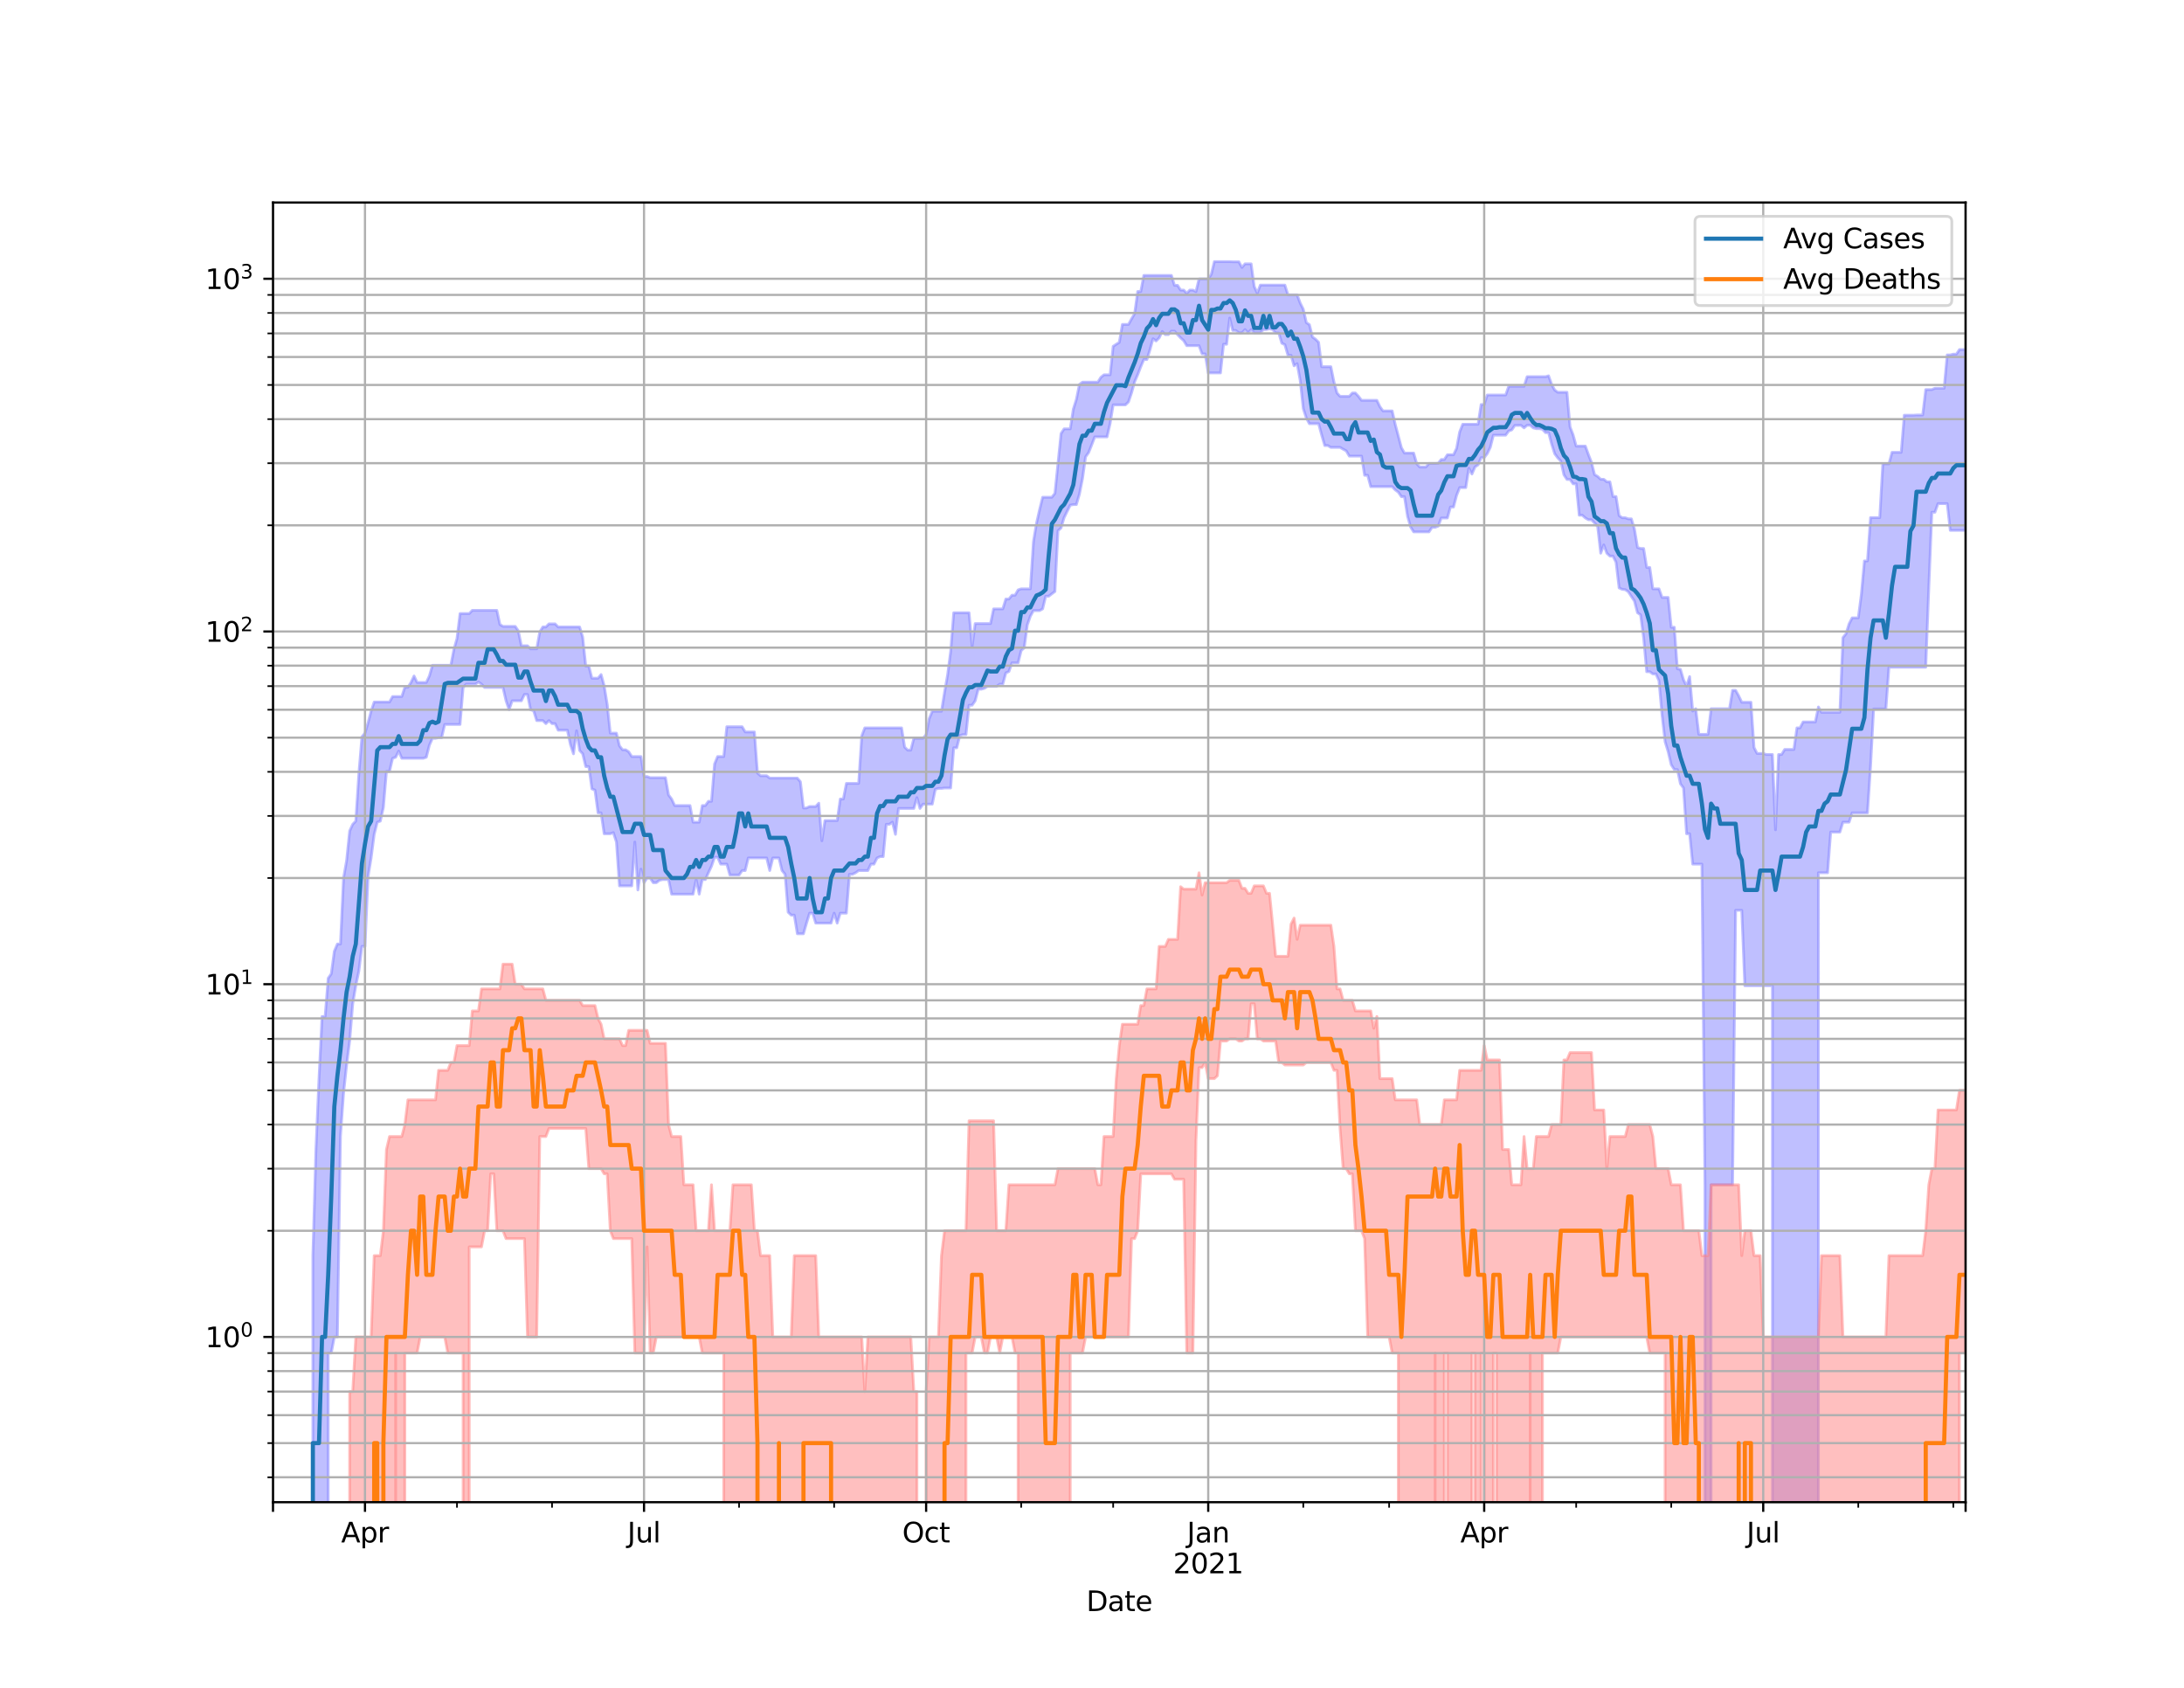 <?xml version="1.0" encoding="utf-8" standalone="no"?>
<!DOCTYPE svg PUBLIC "-//W3C//DTD SVG 1.1//EN"
  "http://www.w3.org/Graphics/SVG/1.1/DTD/svg11.dtd">
<svg height="612pt" version="1.1" viewBox="0 0 792 612" width="792pt" xmlns="http://www.w3.org/2000/svg" xmlns:xlink="http://www.w3.org/1999/xlink">
 <defs>
  <style type="text/css">*{stroke-linecap:butt;stroke-linejoin:round;}</style>
 </defs>
 <g id="figure_1">
  <g id="patch_1">
   <path d="M 0 612 
L 792 612 
L 792 0 
L 0 0 
z
" style="fill:#ffffff;"/>
  </g>
  <g id="axes_1">
   <g id="patch_2">
    <path d="M 99 544.68 
L 712.8 544.68 
L 712.8 73.44 
L 99 73.44 
z
" style="fill:#ffffff;"/>
   </g>
   <g id="PolyCollection_1">
    <path clip-path="url(#p68e2955192)" d="M 99 128378.109 
L 99 128378.109 
L 100.112 128378.109 
L 101.224 128378.109 
L 102.336 128378.109 
L 103.448 128378.109 
L 104.56 128378.109 
L 105.672 128378.109 
L 106.784 128378.109 
L 107.896 128378.109 
L 109.008 128378.109 
L 110.12 128378.109 
L 111.232 128378.109 
L 112.343 128378.109 
L 113.455 455.287 
L 114.567 416.788 
L 115.679 391.092 
L 116.791 368.571 
L 117.903 368.571 
L 119.015 354.688 
L 120.127 353.109 
L 121.239 344.919 
L 122.351 342.294 
L 123.463 342.294 
L 124.575 318.367 
L 125.687 312.073 
L 126.799 301.288 
L 127.911 298.891 
L 129.023 297.729 
L 130.135 280.566 
L 131.247 267.141 
L 132.359 265.832 
L 133.471 262.079 
L 134.583 257.811 
L 135.695 254.548 
L 136.807 254.548 
L 137.918 254.548 
L 139.03 254.548 
L 140.142 254.548 
L 141.254 254.548 
L 142.366 252.56 
L 143.478 252.56 
L 144.59 252.56 
L 145.702 252.56 
L 146.814 249.183 
L 147.926 249.183 
L 149.038 247.452 
L 150.15 245.101 
L 151.262 247.452 
L 152.374 247.452 
L 153.486 247.452 
L 154.598 247.452 
L 155.71 245.101 
L 156.822 241.229 
L 157.934 241.229 
L 159.046 241.229 
L 160.158 241.229 
L 161.27 241.229 
L 162.382 241.229 
L 163.493 241.229 
L 164.605 235.446 
L 165.717 231.531 
L 166.829 222.481 
L 167.941 222.481 
L 169.053 222.481 
L 170.165 222.481 
L 171.277 221.307 
L 172.389 221.307 
L 173.501 221.307 
L 174.613 221.307 
L 175.725 221.307 
L 176.837 221.307 
L 177.949 221.307 
L 179.061 221.307 
L 180.173 221.307 
L 181.285 226.423 
L 182.397 227.116 
L 183.509 227.116 
L 184.621 227.116 
L 185.733 227.116 
L 186.845 227.116 
L 187.957 228.752 
L 189.068 234.151 
L 190.18 234.151 
L 191.292 234.151 
L 192.404 235.259 
L 193.516 235.259 
L 194.628 235.259 
L 195.74 229.14 
L 196.852 227.332 
L 197.964 227.332 
L 199.076 226.211 
L 200.188 226.211 
L 201.3 226.211 
L 202.412 227.332 
L 203.524 227.332 
L 204.636 227.332 
L 205.748 227.332 
L 206.86 227.332 
L 207.972 227.332 
L 209.084 227.332 
L 210.196 227.332 
L 211.308 231.01 
L 212.42 241.507 
L 213.532 241.507 
L 214.643 245.924 
L 215.755 245.924 
L 216.867 245.924 
L 217.979 244.583 
L 219.091 248.626 
L 220.203 255.436 
L 221.315 265.832 
L 222.427 265.832 
L 223.539 265.832 
L 224.651 270.439 
L 225.763 271.864 
L 226.875 271.864 
L 227.987 272.59 
L 229.099 274.322 
L 230.211 274.322 
L 231.323 274.322 
L 232.435 274.322 
L 233.547 281.559 
L 234.659 281.559 
L 235.771 281.99 
L 236.883 281.99 
L 237.995 281.99 
L 239.107 281.99 
L 240.218 281.99 
L 241.33 281.99 
L 242.442 288.245 
L 243.554 289.717 
L 244.666 292.088 
L 245.778 292.088 
L 246.89 292.088 
L 248.002 292.088 
L 249.114 292.088 
L 250.226 292.088 
L 251.338 298.114 
L 252.45 298.114 
L 253.562 298.114 
L 254.674 292.088 
L 255.786 292.088 
L 256.898 290.552 
L 258.01 290.552 
L 259.122 277.025 
L 260.234 274.322 
L 261.346 274.322 
L 262.458 274.322 
L 263.57 263.508 
L 264.682 263.508 
L 265.793 263.508 
L 266.905 263.508 
L 268.017 263.508 
L 269.129 263.508 
L 270.241 265.402 
L 271.353 265.402 
L 272.465 265.402 
L 273.577 265.402 
L 274.689 280.286 
L 275.801 281.274 
L 276.913 281.274 
L 278.025 281.274 
L 279.137 282.135 
L 280.249 282.135 
L 281.361 282.135 
L 282.473 282.135 
L 283.585 282.135 
L 284.697 282.135 
L 285.809 282.135 
L 286.921 282.135 
L 288.033 282.135 
L 289.145 282.135 
L 290.257 283.452 
L 291.368 292.96 
L 292.48 292.96 
L 293.592 292.435 
L 294.704 292.435 
L 295.816 292.435 
L 296.928 291.23 
L 298.04 304.873 
L 299.152 297.538 
L 300.264 297.538 
L 301.376 297.538 
L 302.488 297.538 
L 303.6 297.538 
L 304.712 289.717 
L 305.824 289.717 
L 306.936 284.048 
L 308.048 284.048 
L 309.16 284.048 
L 310.272 284.048 
L 311.384 284.048 
L 312.496 266.811 
L 313.608 263.923 
L 314.72 263.923 
L 315.832 263.923 
L 316.943 263.923 
L 318.055 263.923 
L 319.167 263.923 
L 320.279 263.923 
L 321.391 263.923 
L 322.503 263.923 
L 323.615 263.923 
L 324.727 263.923 
L 325.839 263.923 
L 326.951 263.923 
L 328.063 270.91 
L 329.175 271.984 
L 330.287 271.984 
L 331.399 267.696 
L 332.511 267.696 
L 333.623 267.696 
L 334.735 267.696 
L 335.847 266.373 
L 336.959 260.587 
L 338.071 257.905 
L 339.183 257.905 
L 340.295 257.905 
L 341.407 257.905 
L 342.518 251.052 
L 343.63 244.731 
L 344.742 236.2 
L 345.854 222.185 
L 346.966 222.185 
L 348.078 222.185 
L 349.19 222.185 
L 350.302 222.185 
L 351.414 222.185 
L 352.526 234.334 
L 353.638 226.105 
L 354.75 226.105 
L 355.862 226.105 
L 356.974 226.105 
L 358.086 226.105 
L 359.198 226.105 
L 360.31 220.778 
L 361.422 220.778 
L 362.534 220.778 
L 363.646 220.778 
L 364.758 217.205 
L 365.87 217.205 
L 366.982 215.829 
L 368.093 215.829 
L 369.205 213.891 
L 370.317 213.511 
L 371.429 213.511 
L 372.541 213.511 
L 373.653 213.511 
L 374.765 196.357 
L 375.877 189.702 
L 376.989 184.803 
L 378.101 180.301 
L 379.213 180.301 
L 380.325 180.301 
L 381.437 180.301 
L 382.549 178.885 
L 383.661 168.046 
L 384.773 157.212 
L 385.885 155.5 
L 386.997 155.5 
L 388.109 155.5 
L 389.221 148.372 
L 390.333 144.806 
L 391.445 139.391 
L 392.557 138.567 
L 393.668 138.567 
L 394.78 138.567 
L 395.892 138.567 
L 397.004 138.567 
L 398.116 138.567 
L 399.228 136.807 
L 400.34 135.895 
L 401.452 135.895 
L 402.564 135.895 
L 403.676 125.574 
L 404.788 124.828 
L 405.9 124.143 
L 407.012 117.64 
L 408.124 117.64 
L 409.236 117.64 
L 410.348 115.605 
L 411.46 113.718 
L 412.572 105.687 
L 413.684 105.687 
L 414.796 99.861 
L 415.908 99.861 
L 417.02 99.861 
L 418.132 99.861 
L 419.243 99.861 
L 420.355 99.861 
L 421.467 99.861 
L 422.579 99.861 
L 423.691 99.861 
L 424.803 99.861 
L 425.915 103.452 
L 427.027 103.452 
L 428.139 105.183 
L 429.251 105.183 
L 430.363 106.337 
L 431.475 105.183 
L 432.587 105.183 
L 433.699 105.742 
L 434.811 101.147 
L 435.923 101.147 
L 437.035 101.147 
L 438.147 101.147 
L 439.259 99.449 
L 440.371 94.86 
L 441.483 94.86 
L 442.595 94.86 
L 443.707 94.86 
L 444.818 94.86 
L 445.93 94.86 
L 447.042 94.92 
L 448.154 94.92 
L 449.266 94.92 
L 450.378 96.986 
L 451.49 95.67 
L 452.602 95.67 
L 453.714 95.67 
L 454.826 103.859 
L 455.938 106.282 
L 457.05 103.371 
L 458.162 103.371 
L 459.274 103.371 
L 460.386 103.371 
L 461.498 103.371 
L 462.61 103.371 
L 463.722 103.371 
L 464.834 103.371 
L 465.946 103.371 
L 467.058 106.908 
L 468.17 106.908 
L 469.282 106.908 
L 470.393 106.908 
L 471.505 109.885 
L 472.617 112.116 
L 473.729 116.978 
L 474.841 117.715 
L 475.953 122.208 
L 477.065 122.993 
L 478.177 124.117 
L 479.289 132.969 
L 480.401 132.969 
L 481.513 132.969 
L 482.625 132.969 
L 483.737 138.458 
L 484.849 142.499 
L 485.961 143.706 
L 487.073 143.706 
L 488.185 143.706 
L 489.297 143.706 
L 490.409 142.499 
L 491.521 142.499 
L 492.633 143.706 
L 493.745 145.161 
L 494.857 145.161 
L 495.968 145.161 
L 497.08 145.161 
L 498.192 145.161 
L 499.304 145.161 
L 500.416 147.481 
L 501.528 149 
L 502.64 149 
L 503.752 149 
L 504.864 149 
L 505.976 153.924 
L 507.088 158.12 
L 508.2 162.323 
L 509.312 164.282 
L 510.424 164.282 
L 511.536 164.282 
L 512.648 164.282 
L 513.76 168.157 
L 514.872 169.34 
L 515.984 169.34 
L 517.096 169.34 
L 518.208 168.046 
L 519.32 168.046 
L 520.432 168.046 
L 521.543 167.99 
L 522.655 166.618 
L 523.767 166.618 
L 524.879 164.891 
L 525.991 164.891 
L 527.103 164.891 
L 528.215 162.575 
L 529.327 156.62 
L 530.439 153.824 
L 531.551 153.824 
L 532.663 153.824 
L 533.775 153.824 
L 534.887 153.824 
L 535.999 153.824 
L 537.111 146.668 
L 538.223 146.668 
L 539.335 143.218 
L 540.447 143.218 
L 541.559 143.218 
L 542.671 143.218 
L 543.783 143.218 
L 544.895 143.218 
L 546.007 143.218 
L 547.118 140.082 
L 548.23 140.082 
L 549.342 140.082 
L 550.454 140.082 
L 551.566 140.082 
L 552.678 140.082 
L 553.79 136.585 
L 554.902 136.585 
L 556.014 136.585 
L 557.126 136.585 
L 558.238 136.585 
L 559.35 136.585 
L 560.462 136.585 
L 561.574 136.27 
L 562.686 139.402 
L 563.798 141.432 
L 564.91 142.231 
L 566.022 142.231 
L 567.134 142.231 
L 568.246 142.231 
L 569.358 154.794 
L 570.47 157.687 
L 571.582 161.758 
L 572.693 161.758 
L 573.805 161.758 
L 574.917 161.758 
L 576.029 164.839 
L 577.141 167.694 
L 578.253 172.103 
L 579.365 172.745 
L 580.477 173.784 
L 581.589 173.784 
L 582.701 174.718 
L 583.813 174.718 
L 584.925 180.047 
L 586.037 180.047 
L 587.149 186.95 
L 588.261 187.737 
L 589.373 187.737 
L 590.485 188.135 
L 591.597 188.135 
L 592.709 191.823 
L 593.821 198.497 
L 594.933 198.883 
L 596.045 198.883 
L 597.157 205.754 
L 598.268 205.754 
L 599.38 213.511 
L 600.492 213.511 
L 601.604 213.511 
L 602.716 216.624 
L 603.828 216.624 
L 604.94 216.624 
L 606.052 227.44 
L 607.164 227.44 
L 608.276 242.49 
L 609.388 242.703 
L 610.5 246.454 
L 611.612 248.784 
L 612.724 245.324 
L 613.836 257.811 
L 614.948 256.977 
L 616.06 266.265 
L 617.172 266.265 
L 618.284 266.265 
L 619.396 266.265 
L 620.508 256.977 
L 621.62 256.977 
L 622.732 256.977 
L 623.843 256.977 
L 624.955 256.977 
L 626.067 256.977 
L 627.179 256.977 
L 628.291 250.313 
L 629.403 250.313 
L 630.515 252.306 
L 631.627 254.637 
L 632.739 254.637 
L 633.851 254.637 
L 634.963 254.637 
L 636.075 271.028 
L 637.187 273.202 
L 638.299 273.202 
L 639.411 273.202 
L 640.523 273.573 
L 641.635 273.573 
L 642.747 273.573 
L 643.859 300.882 
L 644.971 273.573 
L 646.083 273.573 
L 647.195 271.744 
L 648.307 271.744 
L 649.418 271.744 
L 650.53 271.744 
L 651.642 263.923 
L 652.754 263.923 
L 653.866 261.777 
L 654.978 261.777 
L 656.09 261.777 
L 657.202 261.777 
L 658.314 261.777 
L 659.426 256.337 
L 660.538 258.28 
L 661.65 258.28 
L 662.762 258.28 
L 663.874 258.28 
L 664.986 258.28 
L 666.098 258.28 
L 667.21 258.28 
L 668.322 231.183 
L 669.434 229.813 
L 670.546 226.211 
L 671.658 224.034 
L 672.77 224.034 
L 673.882 224.034 
L 674.993 215.523 
L 676.105 203.391 
L 677.217 203.391 
L 678.329 187.685 
L 679.441 187.685 
L 680.553 187.685 
L 681.665 187.685 
L 682.777 168.194 
L 683.889 168.194 
L 685.001 168.194 
L 686.113 164.005 
L 687.225 164.005 
L 688.337 164.005 
L 689.449 164.005 
L 690.561 150.562 
L 691.673 150.562 
L 692.785 150.562 
L 693.897 150.562 
L 695.009 150.481 
L 696.121 150.481 
L 697.233 150.481 
L 698.345 141.26 
L 699.457 141.26 
L 700.568 141.26 
L 701.68 140.781 
L 702.792 140.781 
L 703.904 140.781 
L 705.016 140.781 
L 706.128 128.69 
L 707.24 128.69 
L 708.352 128.417 
L 709.464 128.417 
L 710.576 126.752 
L 711.688 126.752 
L 712.8 126.752 
L 712.8 192.309 
L 712.8 192.309 
L 711.688 192.309 
L 710.576 192.309 
L 709.464 192.309 
L 708.352 192.309 
L 707.24 192.309 
L 706.128 182.614 
L 705.016 182.614 
L 703.904 182.614 
L 702.792 182.614 
L 701.68 185.738 
L 700.568 185.738 
L 699.457 213.05 
L 698.345 241.926 
L 697.233 241.926 
L 696.121 241.926 
L 695.009 241.926 
L 693.897 241.926 
L 692.785 241.926 
L 691.673 241.926 
L 690.561 241.926 
L 689.449 241.926 
L 688.337 241.926 
L 687.225 241.926 
L 686.113 241.926 
L 685.001 241.926 
L 683.889 257.07 
L 682.777 257.07 
L 681.665 257.07 
L 680.553 257.07 
L 679.441 257.07 
L 678.329 277.957 
L 677.217 294.746 
L 676.105 294.746 
L 674.993 294.746 
L 673.882 294.746 
L 672.77 294.746 
L 671.658 294.746 
L 670.546 298.114 
L 669.434 298.114 
L 668.322 298.114 
L 667.21 301.698 
L 666.098 301.698 
L 664.986 301.698 
L 663.874 301.698 
L 662.762 316.456 
L 661.65 316.456 
L 660.538 316.456 
L 659.426 316.456 
L 658.314 128378.109 
L 657.202 128378.109 
L 656.09 128378.109 
L 654.978 128378.109 
L 653.866 128378.109 
L 652.754 128378.109 
L 651.642 128378.109 
L 650.53 128378.109 
L 649.418 128378.109 
L 648.307 128378.109 
L 647.195 128378.109 
L 646.083 128378.109 
L 644.971 128378.109 
L 643.859 128378.109 
L 642.747 357.425 
L 641.635 357.425 
L 640.523 357.425 
L 639.411 357.425 
L 638.299 357.425 
L 637.187 357.425 
L 636.075 357.425 
L 634.963 357.425 
L 633.851 357.425 
L 632.739 357.425 
L 631.627 330.071 
L 630.515 330.071 
L 629.403 330.071 
L 628.291 429.592 
L 627.179 429.592 
L 626.067 429.592 
L 624.955 429.592 
L 623.843 429.592 
L 622.732 429.592 
L 621.62 429.592 
L 620.508 429.592 
L 619.396 128378.109 
L 618.284 429.592 
L 617.172 313.326 
L 616.06 313.326 
L 614.948 313.326 
L 613.836 313.326 
L 612.724 302.319 
L 611.612 302.319 
L 610.5 285.72 
L 609.388 284.198 
L 608.276 279.04 
L 607.164 279.04 
L 606.052 277.29 
L 604.94 272.59 
L 603.828 268.937 
L 602.716 259.23 
L 601.604 246.835 
L 600.492 244.363 
L 599.38 244.363 
L 598.268 243.563 
L 597.157 243.563 
L 596.045 231.299 
L 594.933 222.927 
L 593.821 222.185 
L 592.709 217.929 
L 591.597 216.269 
L 590.485 214.572 
L 589.373 213.806 
L 588.261 213.679 
L 587.149 213.176 
L 586.037 203.849 
L 584.925 201.632 
L 583.813 201.632 
L 582.701 200.589 
L 581.589 197.574 
L 580.477 200.589 
L 579.365 190.892 
L 578.253 189.674 
L 577.141 188.456 
L 576.029 188.456 
L 574.917 187.817 
L 573.805 186.82 
L 572.693 186.82 
L 571.582 175.433 
L 570.47 175.433 
L 569.358 173.846 
L 568.246 173.846 
L 567.134 172.163 
L 566.022 167.181 
L 564.91 166.024 
L 563.798 164.525 
L 562.686 161.034 
L 561.574 156.863 
L 560.462 156.863 
L 559.35 155.648 
L 558.238 155.426 
L 557.126 155.426 
L 556.014 155.146 
L 554.902 154.198 
L 553.79 154.198 
L 552.678 155.146 
L 551.566 154.227 
L 550.454 154.241 
L 549.342 154.256 
L 548.23 155.871 
L 547.118 156.274 
L 546.007 157.795 
L 544.895 157.795 
L 543.783 157.795 
L 542.671 157.795 
L 541.559 157.795 
L 540.447 162.19 
L 539.335 164.49 
L 538.223 165.935 
L 537.111 165.935 
L 535.999 168.567 
L 534.887 169.302 
L 533.775 171.884 
L 532.663 169.779 
L 531.551 176.806 
L 530.439 176.806 
L 529.327 176.806 
L 528.215 179.611 
L 527.103 183.833 
L 525.991 183.833 
L 524.879 187.817 
L 523.767 187.817 
L 522.655 187.817 
L 521.543 190.78 
L 520.432 191.201 
L 519.32 191.201 
L 518.208 192.857 
L 517.096 192.857 
L 515.984 192.857 
L 514.872 192.857 
L 513.76 192.857 
L 512.648 192.857 
L 511.536 191.06 
L 510.424 187.159 
L 509.312 180.093 
L 508.2 180.093 
L 507.088 178.459 
L 505.976 177.637 
L 504.864 176.459 
L 503.752 176.459 
L 502.64 176.459 
L 501.528 176.459 
L 500.416 176.459 
L 499.304 176.459 
L 498.192 176.459 
L 497.08 176.459 
L 495.968 172.343 
L 494.857 172.343 
L 493.745 165.384 
L 492.633 165.384 
L 491.521 165.384 
L 490.409 165.384 
L 489.297 165.384 
L 488.185 163.473 
L 487.073 162.878 
L 485.961 162.223 
L 484.849 162.223 
L 483.737 162.223 
L 482.625 162.223 
L 481.513 161.559 
L 480.401 161.559 
L 479.289 157.764 
L 478.177 153.637 
L 477.065 153.637 
L 475.953 153.637 
L 474.841 153.637 
L 473.729 151.6 
L 472.617 148.177 
L 471.505 137.971 
L 470.393 131.875 
L 469.282 132.644 
L 468.17 128.809 
L 467.058 128.809 
L 465.946 124.99 
L 464.834 124.446 
L 463.722 120.733 
L 462.61 120.733 
L 461.498 119.496 
L 460.386 119.195 
L 459.274 119.496 
L 458.162 119.496 
L 457.05 120.677 
L 455.938 120.677 
L 454.826 120.677 
L 453.714 119.496 
L 452.602 120.677 
L 451.49 119.496 
L 450.378 120.677 
L 449.266 120.677 
L 448.154 119.83 
L 447.042 119.83 
L 445.93 115.324 
L 444.818 124.828 
L 443.707 124.828 
L 442.595 135.213 
L 441.483 135.213 
L 440.371 135.213 
L 439.259 135.213 
L 438.147 135.213 
L 437.035 128.308 
L 435.923 128.308 
L 434.811 125.342 
L 433.699 125.342 
L 432.587 125.342 
L 431.475 125.342 
L 430.363 125.342 
L 429.251 123.498 
L 428.139 122.509 
L 427.027 121.329 
L 425.915 120.072 
L 424.803 120.072 
L 423.691 121.329 
L 422.579 121.329 
L 421.467 120.189 
L 420.355 122.509 
L 419.243 123.632 
L 418.132 122.812 
L 417.02 126.831 
L 415.908 130.358 
L 414.796 130.358 
L 413.684 132.979 
L 412.572 135.853 
L 411.46 138.437 
L 410.348 142.429 
L 409.236 145.729 
L 408.124 146.807 
L 407.012 146.807 
L 405.9 146.807 
L 404.788 146.807 
L 403.676 146.807 
L 402.564 153.58 
L 401.452 158.416 
L 400.34 158.416 
L 399.228 158.416 
L 398.116 158.416 
L 397.004 158.416 
L 395.892 161.296 
L 394.78 164.108 
L 393.668 165.65 
L 392.557 173.538 
L 391.445 179.156 
L 390.333 182.953 
L 389.221 182.953 
L 388.109 183.172 
L 386.997 185.408 
L 385.885 187.685 
L 384.773 191.426 
L 383.661 192.453 
L 382.549 214.486 
L 381.437 215.306 
L 380.325 216.181 
L 379.213 216.181 
L 378.101 220.778 
L 376.989 221.404 
L 375.877 221.404 
L 374.765 221.404 
L 373.653 223.428 
L 372.541 226.582 
L 371.429 234.887 
L 370.317 235.885 
L 369.205 240.336 
L 368.093 240.336 
L 366.982 240.336 
L 365.87 243.491 
L 364.758 243.998 
L 363.646 248.075 
L 362.534 248.075 
L 361.422 248.864 
L 360.31 248.864 
L 359.198 248.864 
L 358.086 248.864 
L 356.974 249.584 
L 355.862 249.907 
L 354.75 249.907 
L 353.638 254.11 
L 352.526 255.705 
L 351.414 255.705 
L 350.302 266.373 
L 349.19 266.373 
L 348.078 266.701 
L 346.966 271.147 
L 345.854 271.147 
L 344.742 285.72 
L 343.63 285.72 
L 342.518 285.72 
L 341.407 285.874 
L 340.295 285.874 
L 339.183 286.184 
L 338.071 291.572 
L 336.959 291.572 
L 335.847 291.572 
L 334.735 291.572 
L 333.623 293.136 
L 332.511 289.222 
L 331.399 293.136 
L 330.287 293.136 
L 329.175 293.136 
L 328.063 293.136 
L 326.951 293.136 
L 325.839 293.136 
L 324.727 302.527 
L 323.615 298.114 
L 322.503 298.891 
L 321.391 298.891 
L 320.279 310.604 
L 319.167 310.604 
L 318.055 311.089 
L 316.943 313.326 
L 315.832 313.326 
L 314.72 315.657 
L 313.608 315.657 
L 312.496 315.657 
L 311.384 315.657 
L 310.272 316.456 
L 309.16 316.996 
L 308.048 316.996 
L 306.936 331.11 
L 305.824 331.11 
L 304.712 331.11 
L 303.6 334.718 
L 302.488 331.11 
L 301.376 334.718 
L 300.264 334.718 
L 299.152 334.718 
L 298.04 334.718 
L 296.928 334.718 
L 295.816 334.718 
L 294.704 331.11 
L 293.592 331.11 
L 292.48 334.718 
L 291.368 338.576 
L 290.257 338.576 
L 289.145 338.576 
L 288.033 331.813 
L 286.921 331.813 
L 285.809 330.761 
L 284.697 316.996 
L 283.585 315.657 
L 282.473 311.089 
L 281.361 311.089 
L 280.249 311.089 
L 279.137 315.657 
L 278.025 311.089 
L 276.913 311.089 
L 275.801 311.089 
L 274.689 311.089 
L 273.577 311.089 
L 272.465 311.089 
L 271.353 311.089 
L 270.241 315.657 
L 269.129 315.657 
L 268.017 317.267 
L 266.905 317.267 
L 265.793 317.267 
L 264.682 317.267 
L 263.57 313.326 
L 262.458 313.326 
L 261.346 313.326 
L 260.234 310.846 
L 259.122 310.846 
L 258.01 314.093 
L 256.898 316.456 
L 255.786 318.925 
L 254.674 318.925 
L 253.562 324.219 
L 252.45 318.925 
L 251.338 324.219 
L 250.226 324.219 
L 249.114 324.219 
L 248.002 324.219 
L 246.89 324.219 
L 245.778 324.219 
L 244.666 324.219 
L 243.554 324.219 
L 242.442 318.925 
L 241.33 318.925 
L 240.218 318.925 
L 239.107 319.207 
L 237.995 320.059 
L 236.883 320.059 
L 235.771 318.367 
L 234.659 318.367 
L 233.547 320.059 
L 232.435 315.131 
L 231.323 322.697 
L 230.211 305.31 
L 229.099 321.216 
L 227.987 321.216 
L 226.875 321.216 
L 225.763 321.216 
L 224.651 321.216 
L 223.539 305.31 
L 222.427 301.904 
L 221.315 302.319 
L 220.203 302.319 
L 219.091 302.319 
L 217.979 294.746 
L 216.867 294.746 
L 215.755 286.496 
L 214.643 286.029 
L 213.532 277.957 
L 212.42 277.957 
L 211.308 273.325 
L 210.196 272.105 
L 209.084 264.975 
L 207.972 273.325 
L 206.86 269.973 
L 205.748 264.763 
L 204.636 264.763 
L 203.524 264.763 
L 202.412 264.763 
L 201.3 262.382 
L 200.188 262.382 
L 199.076 261.278 
L 197.964 262.382 
L 196.852 261.278 
L 195.74 261.278 
L 194.628 261.278 
L 193.516 257.718 
L 192.404 257.347 
L 191.292 251.801 
L 190.18 251.801 
L 189.068 254.11 
L 187.957 254.11 
L 186.845 254.11 
L 185.733 254.11 
L 184.621 257.347 
L 183.509 254.11 
L 182.397 249.263 
L 181.285 249.263 
L 180.173 249.263 
L 179.061 249.263 
L 177.949 249.263 
L 176.837 249.263 
L 175.725 249.263 
L 174.613 248.075 
L 173.501 247.297 
L 172.389 248.075 
L 171.277 248.075 
L 170.165 248.075 
L 169.053 248.075 
L 167.941 249.263 
L 166.829 262.687 
L 165.717 262.687 
L 164.605 262.687 
L 163.493 262.687 
L 162.382 262.687 
L 161.27 262.687 
L 160.158 267.473 
L 159.046 267.473 
L 157.934 267.696 
L 156.822 267.696 
L 155.71 270.205 
L 154.598 274.574 
L 153.486 274.954 
L 152.374 274.954 
L 151.262 274.954 
L 150.15 274.954 
L 149.038 274.954 
L 147.926 274.954 
L 146.814 274.954 
L 145.702 274.954 
L 144.59 272.347 
L 143.478 274.574 
L 142.366 274.954 
L 141.254 279.729 
L 140.142 279.729 
L 139.03 292.785 
L 137.918 297.729 
L 136.807 298.114 
L 135.695 302.527 
L 134.583 311.089 
L 133.471 317.815 
L 132.359 343.155 
L 131.247 343.155 
L 130.135 352.08 
L 129.023 357.425 
L 127.911 363.967 
L 126.799 377.477 
L 125.687 386.173 
L 124.575 396.489 
L 123.463 412.091 
L 122.351 484.76 
L 121.239 484.76 
L 120.127 490.612 
L 119.015 490.612 
L 117.903 128378.109 
L 116.791 128378.109 
L 115.679 128378.109 
L 114.567 128378.109 
L 113.455 128378.109 
L 112.343 128378.109 
L 111.232 128378.109 
L 110.12 128378.109 
L 109.008 128378.109 
L 107.896 128378.109 
L 106.784 128378.109 
L 105.672 128378.109 
L 104.56 128378.109 
L 103.448 128378.109 
L 102.336 128378.109 
L 101.224 128378.109 
L 100.112 128378.109 
L 99 128378.109 
z
" style="fill:#8080ff;fill-opacity:0.5;stroke:#8080ff;stroke-opacity:0.5;"/>
   </g>
   <g id="PolyCollection_2">
    <path clip-path="url(#p68e2955192)" d="M 99 128378.109 
L 99 128378.109 
L 100.112 128378.109 
L 101.224 128378.109 
L 102.336 128378.109 
L 103.448 128378.109 
L 104.56 128378.109 
L 105.672 128378.109 
L 106.784 128378.109 
L 107.896 128378.109 
L 109.008 128378.109 
L 110.12 128378.109 
L 111.232 128378.109 
L 112.343 128378.109 
L 113.455 128378.109 
L 114.567 128378.109 
L 115.679 128378.109 
L 116.791 128378.109 
L 117.903 128378.109 
L 119.015 128378.109 
L 120.127 128378.109 
L 121.239 128378.109 
L 122.351 128378.109 
L 123.463 128378.109 
L 124.575 128378.109 
L 125.687 128378.109 
L 126.799 504.571 
L 127.911 504.571 
L 129.023 484.76 
L 130.135 484.76 
L 131.247 484.76 
L 132.359 484.76 
L 133.471 484.76 
L 134.583 484.76 
L 135.695 455.287 
L 136.807 455.287 
L 137.918 455.287 
L 139.03 446.261 
L 140.142 416.788 
L 141.254 412.091 
L 142.366 412.091 
L 143.478 412.091 
L 144.59 412.091 
L 145.702 412.091 
L 146.814 407.761 
L 147.926 398.803 
L 149.038 398.803 
L 150.15 398.803 
L 151.262 398.803 
L 152.374 398.803 
L 153.486 398.803 
L 154.598 398.803 
L 155.71 398.803 
L 156.822 398.803 
L 157.934 398.803 
L 159.046 388.089 
L 160.158 388.089 
L 161.27 388.089 
L 162.382 388.089 
L 163.493 385.24 
L 164.605 385.24 
L 165.717 379.111 
L 166.829 379.111 
L 167.941 379.111 
L 169.053 379.111 
L 170.165 379.111 
L 171.277 366.551 
L 172.389 366.551 
L 173.501 366.551 
L 174.613 358.559 
L 175.725 358.559 
L 176.837 358.559 
L 177.949 358.559 
L 179.061 358.559 
L 180.173 358.559 
L 181.285 358.559 
L 182.397 349.589 
L 183.509 349.589 
L 184.621 349.589 
L 185.733 349.589 
L 186.845 356.867 
L 187.957 356.867 
L 189.068 356.867 
L 190.18 358.559 
L 191.292 358.559 
L 192.404 358.559 
L 193.516 358.559 
L 194.628 358.559 
L 195.74 358.559 
L 196.852 358.559 
L 197.964 362.719 
L 199.076 362.719 
L 200.188 362.719 
L 201.3 362.719 
L 202.412 362.719 
L 203.524 362.719 
L 204.636 362.719 
L 205.748 362.719 
L 206.86 362.719 
L 207.972 362.719 
L 209.084 362.719 
L 210.196 362.719 
L 211.308 364.602 
L 212.42 364.602 
L 213.532 364.602 
L 214.643 364.602 
L 215.755 364.602 
L 216.867 369.261 
L 217.979 371.384 
L 219.091 376.678 
L 220.203 376.678 
L 221.315 376.678 
L 222.427 376.678 
L 223.539 376.678 
L 224.651 376.678 
L 225.763 379.111 
L 226.875 379.111 
L 227.987 373.591 
L 229.099 373.591 
L 230.211 373.591 
L 231.323 373.591 
L 232.435 373.591 
L 233.547 373.591 
L 234.659 373.591 
L 235.771 378.288 
L 236.883 378.288 
L 237.995 378.288 
L 239.107 378.288 
L 240.218 378.288 
L 241.33 378.288 
L 242.442 407.761 
L 243.554 412.091 
L 244.666 412.091 
L 245.778 412.091 
L 246.89 412.091 
L 248.002 429.592 
L 249.114 429.592 
L 250.226 429.592 
L 251.338 429.592 
L 252.45 446.261 
L 253.562 446.261 
L 254.674 446.261 
L 255.786 446.261 
L 256.898 446.261 
L 258.01 429.592 
L 259.122 446.261 
L 260.234 446.261 
L 261.346 446.261 
L 262.458 446.261 
L 263.57 446.261 
L 264.682 446.261 
L 265.793 429.592 
L 266.905 429.592 
L 268.017 429.592 
L 269.129 429.592 
L 270.241 429.592 
L 271.353 429.592 
L 272.465 429.592 
L 273.577 446.261 
L 274.689 446.261 
L 275.801 455.287 
L 276.913 455.287 
L 278.025 455.287 
L 279.137 455.287 
L 280.249 484.76 
L 281.361 484.76 
L 282.473 484.76 
L 283.585 484.76 
L 284.697 484.76 
L 285.809 484.76 
L 286.921 484.76 
L 288.033 455.287 
L 289.145 455.287 
L 290.257 455.287 
L 291.368 455.287 
L 292.48 455.287 
L 293.592 455.287 
L 294.704 455.287 
L 295.816 455.287 
L 296.928 484.76 
L 298.04 484.76 
L 299.152 484.76 
L 300.264 484.76 
L 301.376 484.76 
L 302.488 484.76 
L 303.6 484.76 
L 304.712 484.76 
L 305.824 484.76 
L 306.936 484.76 
L 308.048 484.76 
L 309.16 484.76 
L 310.272 484.76 
L 311.384 484.76 
L 312.496 484.76 
L 313.608 504.571 
L 314.72 484.76 
L 315.832 484.76 
L 316.943 484.76 
L 318.055 484.76 
L 319.167 484.76 
L 320.279 484.76 
L 321.391 484.76 
L 322.503 484.76 
L 323.615 484.76 
L 324.727 484.76 
L 325.839 484.76 
L 326.951 484.76 
L 328.063 484.76 
L 329.175 484.76 
L 330.287 484.76 
L 331.399 504.571 
L 332.511 504.571 
L 333.623 128378.109 
L 334.735 128378.109 
L 335.847 504.571 
L 336.959 484.76 
L 338.071 484.76 
L 339.183 484.76 
L 340.295 484.76 
L 341.407 455.287 
L 342.518 446.261 
L 343.63 446.261 
L 344.742 446.261 
L 345.854 446.261 
L 346.966 446.261 
L 348.078 446.261 
L 349.19 446.261 
L 350.302 446.261 
L 351.414 406.389 
L 352.526 406.389 
L 353.638 406.389 
L 354.75 406.389 
L 355.862 406.389 
L 356.974 406.389 
L 358.086 406.389 
L 359.198 406.389 
L 360.31 406.389 
L 361.422 446.261 
L 362.534 446.261 
L 363.646 446.261 
L 364.758 446.261 
L 365.87 429.592 
L 366.982 429.592 
L 368.093 429.592 
L 369.205 429.592 
L 370.317 429.592 
L 371.429 429.592 
L 372.541 429.592 
L 373.653 429.592 
L 374.765 429.592 
L 375.877 429.592 
L 376.989 429.592 
L 378.101 429.592 
L 379.213 429.592 
L 380.325 429.592 
L 381.437 429.592 
L 382.549 429.592 
L 383.661 423.74 
L 384.773 423.74 
L 385.885 423.74 
L 386.997 423.74 
L 388.109 423.74 
L 389.221 423.74 
L 390.333 423.74 
L 391.445 423.74 
L 392.557 423.74 
L 393.668 423.74 
L 394.78 423.74 
L 395.892 423.74 
L 397.004 423.74 
L 398.116 429.592 
L 399.228 429.592 
L 400.34 412.091 
L 401.452 412.091 
L 402.564 412.091 
L 403.676 412.091 
L 404.788 391.092 
L 405.9 379.111 
L 407.012 371.384 
L 408.124 371.384 
L 409.236 371.384 
L 410.348 371.384 
L 411.46 371.384 
L 412.572 371.384 
L 413.684 364.602 
L 414.796 364.602 
L 415.908 358.559 
L 417.02 358.559 
L 418.132 358.559 
L 419.243 358.559 
L 420.355 343.155 
L 421.467 343.155 
L 422.579 343.155 
L 423.691 340.611 
L 424.803 340.611 
L 425.915 340.611 
L 427.027 340.611 
L 428.139 321.509 
L 429.251 322.398 
L 430.363 322.398 
L 431.475 322.398 
L 432.587 322.398 
L 433.699 322.398 
L 434.811 316.456 
L 435.923 324.529 
L 437.035 320.059 
L 438.147 320.059 
L 439.259 320.059 
L 440.371 320.059 
L 441.483 320.059 
L 442.595 320.059 
L 443.707 320.059 
L 444.818 320.059 
L 445.93 319.207 
L 447.042 319.207 
L 448.154 319.207 
L 449.266 319.207 
L 450.378 322.1 
L 451.49 322.1 
L 452.602 323.912 
L 453.714 323.912 
L 454.826 321.216 
L 455.938 321.216 
L 457.05 321.216 
L 458.162 321.216 
L 459.274 323.912 
L 460.386 323.912 
L 461.498 335.092 
L 462.61 346.74 
L 463.722 346.74 
L 464.834 346.74 
L 465.946 346.74 
L 467.058 346.74 
L 468.17 335.092 
L 469.282 332.884 
L 470.393 340.611 
L 471.505 335.468 
L 472.617 335.468 
L 473.729 335.468 
L 474.841 335.468 
L 475.953 335.468 
L 477.065 335.468 
L 478.177 335.468 
L 479.289 335.468 
L 480.401 335.468 
L 481.513 335.468 
L 482.625 335.468 
L 483.737 343.155 
L 484.849 358.559 
L 485.961 358.559 
L 487.073 362.719 
L 488.185 362.719 
L 489.297 362.719 
L 490.409 362.719 
L 491.521 366.551 
L 492.633 366.551 
L 493.745 366.551 
L 494.857 366.551 
L 495.968 366.551 
L 497.08 366.551 
L 498.192 372.846 
L 499.304 368.571 
L 500.416 391.092 
L 501.528 391.092 
L 502.64 391.092 
L 503.752 391.092 
L 504.864 391.092 
L 505.976 398.803 
L 507.088 398.803 
L 508.2 398.803 
L 509.312 398.803 
L 510.424 398.803 
L 511.536 398.803 
L 512.648 398.803 
L 513.76 398.803 
L 514.872 407.761 
L 515.984 407.761 
L 517.096 407.761 
L 518.208 407.761 
L 519.32 407.761 
L 520.432 407.761 
L 521.543 407.761 
L 522.655 407.761 
L 523.767 398.803 
L 524.879 398.803 
L 525.991 398.803 
L 527.103 398.803 
L 528.215 398.803 
L 529.327 388.089 
L 530.439 388.089 
L 531.551 388.089 
L 532.663 388.089 
L 533.775 388.089 
L 534.887 388.089 
L 535.999 388.089 
L 537.111 388.089 
L 538.223 379.111 
L 539.335 384.322 
L 540.447 384.322 
L 541.559 384.322 
L 542.671 384.322 
L 543.783 384.322 
L 544.895 416.788 
L 546.007 416.788 
L 547.118 416.788 
L 548.23 429.592 
L 549.342 429.592 
L 550.454 429.592 
L 551.566 429.592 
L 552.678 412.091 
L 553.79 423.74 
L 554.902 423.74 
L 556.014 423.74 
L 557.126 412.091 
L 558.238 412.091 
L 559.35 412.091 
L 560.462 412.091 
L 561.574 412.091 
L 562.686 407.761 
L 563.798 407.761 
L 564.91 407.761 
L 566.022 407.761 
L 567.134 384.322 
L 568.246 384.322 
L 569.358 381.655 
L 570.47 381.655 
L 571.582 381.655 
L 572.693 381.655 
L 573.805 381.655 
L 574.917 381.655 
L 576.029 381.655 
L 577.141 381.655 
L 578.253 402.467 
L 579.365 402.467 
L 580.477 402.467 
L 581.589 402.467 
L 582.701 423.74 
L 583.813 412.091 
L 584.925 412.091 
L 586.037 412.091 
L 587.149 412.091 
L 588.261 412.091 
L 589.373 412.091 
L 590.485 407.761 
L 591.597 407.761 
L 592.709 407.761 
L 593.821 407.761 
L 594.933 407.761 
L 596.045 407.761 
L 597.157 407.761 
L 598.268 407.761 
L 599.38 412.091 
L 600.492 423.74 
L 601.604 423.74 
L 602.716 423.74 
L 603.828 423.74 
L 604.94 423.74 
L 606.052 429.592 
L 607.164 429.592 
L 608.276 429.592 
L 609.388 429.592 
L 610.5 446.261 
L 611.612 446.261 
L 612.724 446.261 
L 613.836 446.261 
L 614.948 446.261 
L 616.06 446.261 
L 617.172 455.287 
L 618.284 455.287 
L 619.396 455.287 
L 620.508 429.592 
L 621.62 429.592 
L 622.732 429.592 
L 623.843 429.592 
L 624.955 429.592 
L 626.067 429.592 
L 627.179 429.592 
L 628.291 429.592 
L 629.403 429.592 
L 630.515 429.592 
L 631.627 455.287 
L 632.739 446.261 
L 633.851 446.261 
L 634.963 446.261 
L 636.075 455.287 
L 637.187 455.287 
L 638.299 455.287 
L 639.411 484.76 
L 640.523 484.76 
L 641.635 484.76 
L 642.747 484.76 
L 643.859 484.76 
L 644.971 484.76 
L 646.083 484.76 
L 647.195 484.76 
L 648.307 484.76 
L 649.418 484.76 
L 650.53 484.76 
L 651.642 484.76 
L 652.754 484.76 
L 653.866 484.76 
L 654.978 484.76 
L 656.09 484.76 
L 657.202 484.76 
L 658.314 484.76 
L 659.426 484.76 
L 660.538 455.287 
L 661.65 455.287 
L 662.762 455.287 
L 663.874 455.287 
L 664.986 455.287 
L 666.098 455.287 
L 667.21 455.287 
L 668.322 484.76 
L 669.434 484.76 
L 670.546 484.76 
L 671.658 484.76 
L 672.77 484.76 
L 673.882 484.76 
L 674.993 484.76 
L 676.105 484.76 
L 677.217 484.76 
L 678.329 484.76 
L 679.441 484.76 
L 680.553 484.76 
L 681.665 484.76 
L 682.777 484.76 
L 683.889 484.76 
L 685.001 455.287 
L 686.113 455.287 
L 687.225 455.287 
L 688.337 455.287 
L 689.449 455.287 
L 690.561 455.287 
L 691.673 455.287 
L 692.785 455.287 
L 693.897 455.287 
L 695.009 455.287 
L 696.121 455.287 
L 697.233 455.287 
L 698.345 446.261 
L 699.457 429.592 
L 700.568 423.74 
L 701.68 423.74 
L 702.792 402.467 
L 703.904 402.467 
L 705.016 402.467 
L 706.128 402.467 
L 707.24 402.467 
L 708.352 402.467 
L 709.464 402.467 
L 710.576 395.367 
L 711.688 395.367 
L 712.8 395.367 
L 712.8 490.612 
L 712.8 490.612 
L 711.688 490.612 
L 710.576 490.612 
L 709.464 128378.109 
L 708.352 128378.109 
L 707.24 128378.109 
L 706.128 128378.109 
L 705.016 128378.109 
L 703.904 128378.109 
L 702.792 128378.109 
L 701.68 128378.109 
L 700.568 128378.109 
L 699.457 128378.109 
L 698.345 128378.109 
L 697.233 128378.109 
L 696.121 128378.109 
L 695.009 128378.109 
L 693.897 128378.109 
L 692.785 128378.109 
L 691.673 128378.109 
L 690.561 128378.109 
L 689.449 128378.109 
L 688.337 128378.109 
L 687.225 128378.109 
L 686.113 128378.109 
L 685.001 128378.109 
L 683.889 128378.109 
L 682.777 128378.109 
L 681.665 128378.109 
L 680.553 128378.109 
L 679.441 128378.109 
L 678.329 128378.109 
L 677.217 128378.109 
L 676.105 128378.109 
L 674.993 128378.109 
L 673.882 128378.109 
L 672.77 128378.109 
L 671.658 128378.109 
L 670.546 128378.109 
L 669.434 128378.109 
L 668.322 128378.109 
L 667.21 128378.109 
L 666.098 128378.109 
L 664.986 128378.109 
L 663.874 128378.109 
L 662.762 128378.109 
L 661.65 128378.109 
L 660.538 128378.109 
L 659.426 128378.109 
L 658.314 128378.109 
L 657.202 128378.109 
L 656.09 128378.109 
L 654.978 128378.109 
L 653.866 128378.109 
L 652.754 128378.109 
L 651.642 128378.109 
L 650.53 128378.109 
L 649.418 128378.109 
L 648.307 128378.109 
L 647.195 128378.109 
L 646.083 128378.109 
L 644.971 128378.109 
L 643.859 128378.109 
L 642.747 128378.109 
L 641.635 128378.109 
L 640.523 128378.109 
L 639.411 128378.109 
L 638.299 128378.109 
L 637.187 128378.109 
L 636.075 128378.109 
L 634.963 128378.109 
L 633.851 128378.109 
L 632.739 128378.109 
L 631.627 128378.109 
L 630.515 128378.109 
L 629.403 128378.109 
L 628.291 128378.109 
L 627.179 128378.109 
L 626.067 128378.109 
L 624.955 128378.109 
L 623.843 128378.109 
L 622.732 128378.109 
L 621.62 128378.109 
L 620.508 128378.109 
L 619.396 128378.109 
L 618.284 128378.109 
L 617.172 128378.109 
L 616.06 128378.109 
L 614.948 128378.109 
L 613.836 128378.109 
L 612.724 128378.109 
L 611.612 128378.109 
L 610.5 128378.109 
L 609.388 128378.109 
L 608.276 128378.109 
L 607.164 128378.109 
L 606.052 128378.109 
L 604.94 128378.109 
L 603.828 490.612 
L 602.716 490.612 
L 601.604 490.612 
L 600.492 490.612 
L 599.38 490.612 
L 598.268 490.612 
L 597.157 484.76 
L 596.045 484.76 
L 594.933 484.76 
L 593.821 484.76 
L 592.709 484.76 
L 591.597 484.76 
L 590.485 484.76 
L 589.373 484.76 
L 588.261 484.76 
L 587.149 484.76 
L 586.037 484.76 
L 584.925 484.76 
L 583.813 484.76 
L 582.701 484.76 
L 581.589 484.76 
L 580.477 484.76 
L 579.365 484.76 
L 578.253 484.76 
L 577.141 484.76 
L 576.029 484.76 
L 574.917 484.76 
L 573.805 484.76 
L 572.693 484.76 
L 571.582 484.76 
L 570.47 484.76 
L 569.358 484.76 
L 568.246 484.76 
L 567.134 484.76 
L 566.022 484.76 
L 564.91 490.612 
L 563.798 490.612 
L 562.686 490.612 
L 561.574 490.612 
L 560.462 490.612 
L 559.35 490.612 
L 558.238 128378.109 
L 557.126 128378.109 
L 556.014 128378.109 
L 554.902 490.612 
L 553.79 128378.109 
L 552.678 128378.109 
L 551.566 128378.109 
L 550.454 128378.109 
L 549.342 128378.109 
L 548.23 128378.109 
L 547.118 128378.109 
L 546.007 128378.109 
L 544.895 128378.109 
L 543.783 128378.109 
L 542.671 490.612 
L 541.559 490.612 
L 540.447 128378.109 
L 539.335 128378.109 
L 538.223 490.612 
L 537.111 490.612 
L 535.999 128378.109 
L 534.887 490.612 
L 533.775 490.612 
L 532.663 128378.109 
L 531.551 128378.109 
L 530.439 128378.109 
L 529.327 128378.109 
L 528.215 128378.109 
L 527.103 128378.109 
L 525.991 128378.109 
L 524.879 490.612 
L 523.767 490.612 
L 522.655 128378.109 
L 521.543 128378.109 
L 520.432 490.612 
L 519.32 128378.109 
L 518.208 128378.109 
L 517.096 128378.109 
L 515.984 128378.109 
L 514.872 128378.109 
L 513.76 128378.109 
L 512.648 128378.109 
L 511.536 128378.109 
L 510.424 128378.109 
L 509.312 128378.109 
L 508.2 128378.109 
L 507.088 490.612 
L 505.976 490.612 
L 504.864 490.612 
L 503.752 484.76 
L 502.64 484.76 
L 501.528 484.76 
L 500.416 484.76 
L 499.304 484.76 
L 498.192 484.76 
L 497.08 484.76 
L 495.968 484.76 
L 494.857 449.11 
L 493.745 446.261 
L 492.633 446.261 
L 491.521 446.261 
L 490.409 425.623 
L 489.297 425.623 
L 488.185 423.74 
L 487.073 423.74 
L 485.961 409.167 
L 484.849 388.089 
L 483.737 388.089 
L 482.625 385.24 
L 481.513 385.24 
L 480.401 385.24 
L 479.289 385.24 
L 478.177 385.24 
L 477.065 385.24 
L 475.953 385.24 
L 474.841 385.24 
L 473.729 385.24 
L 472.617 386.173 
L 471.505 386.173 
L 470.393 386.173 
L 469.282 386.173 
L 468.17 386.173 
L 467.058 386.173 
L 465.946 386.173 
L 464.834 385.24 
L 463.722 385.24 
L 462.61 377.477 
L 461.498 377.477 
L 460.386 377.477 
L 459.274 377.477 
L 458.162 377.477 
L 457.05 376.678 
L 455.938 376.678 
L 454.826 363.967 
L 453.714 363.967 
L 452.602 376.678 
L 451.49 376.678 
L 450.378 377.477 
L 449.266 377.477 
L 448.154 376.678 
L 447.042 376.678 
L 445.93 376.678 
L 444.818 377.477 
L 443.707 377.477 
L 442.595 377.477 
L 441.483 390.073 
L 440.371 391.092 
L 439.259 391.092 
L 438.147 391.092 
L 437.035 385.24 
L 435.923 387.123 
L 434.811 387.123 
L 433.699 413.613 
L 432.587 490.612 
L 431.475 490.612 
L 430.363 490.612 
L 429.251 427.572 
L 428.139 427.572 
L 427.027 427.572 
L 425.915 427.572 
L 424.803 425.623 
L 423.691 425.623 
L 422.579 425.623 
L 421.467 425.623 
L 420.355 425.623 
L 419.243 425.623 
L 418.132 425.623 
L 417.02 425.623 
L 415.908 425.623 
L 414.796 425.623 
L 413.684 425.623 
L 412.572 446.261 
L 411.46 449.11 
L 410.348 449.11 
L 409.236 484.76 
L 408.124 484.76 
L 407.012 484.76 
L 405.9 484.76 
L 404.788 484.76 
L 403.676 484.76 
L 402.564 484.76 
L 401.452 484.76 
L 400.34 484.76 
L 399.228 484.76 
L 398.116 484.76 
L 397.004 484.76 
L 395.892 484.76 
L 394.78 484.76 
L 393.668 484.76 
L 392.557 490.612 
L 391.445 490.612 
L 390.333 490.612 
L 389.221 490.612 
L 388.109 490.612 
L 386.997 128378.109 
L 385.885 128378.109 
L 384.773 128378.109 
L 383.661 128378.109 
L 382.549 128378.109 
L 381.437 128378.109 
L 380.325 128378.109 
L 379.213 128378.109 
L 378.101 128378.109 
L 376.989 128378.109 
L 375.877 128378.109 
L 374.765 128378.109 
L 373.653 128378.109 
L 372.541 128378.109 
L 371.429 128378.109 
L 370.317 128378.109 
L 369.205 490.612 
L 368.093 490.612 
L 366.982 484.76 
L 365.87 484.76 
L 364.758 484.76 
L 363.646 484.76 
L 362.534 490.612 
L 361.422 484.76 
L 360.31 484.76 
L 359.198 484.76 
L 358.086 490.612 
L 356.974 490.612 
L 355.862 484.76 
L 354.75 484.76 
L 353.638 484.76 
L 352.526 490.612 
L 351.414 490.612 
L 350.302 490.612 
L 349.19 128378.109 
L 348.078 128378.109 
L 346.966 128378.109 
L 345.854 128378.109 
L 344.742 128378.109 
L 343.63 128378.109 
L 342.518 128378.109 
L 341.407 128378.109 
L 340.295 128378.109 
L 339.183 128378.109 
L 338.071 128378.109 
L 336.959 128378.109 
L 335.847 128378.109 
L 334.735 128378.109 
L 333.623 128378.109 
L 332.511 128378.109 
L 331.399 128378.109 
L 330.287 128378.109 
L 329.175 128378.109 
L 328.063 128378.109 
L 326.951 128378.109 
L 325.839 128378.109 
L 324.727 128378.109 
L 323.615 128378.109 
L 322.503 128378.109 
L 321.391 128378.109 
L 320.279 128378.109 
L 319.167 128378.109 
L 318.055 128378.109 
L 316.943 128378.109 
L 315.832 128378.109 
L 314.72 128378.109 
L 313.608 128378.109 
L 312.496 128378.109 
L 311.384 128378.109 
L 310.272 128378.109 
L 309.16 128378.109 
L 308.048 128378.109 
L 306.936 128378.109 
L 305.824 128378.109 
L 304.712 128378.109 
L 303.6 128378.109 
L 302.488 128378.109 
L 301.376 128378.109 
L 300.264 128378.109 
L 299.152 128378.109 
L 298.04 128378.109 
L 296.928 128378.109 
L 295.816 128378.109 
L 294.704 128378.109 
L 293.592 128378.109 
L 292.48 128378.109 
L 291.368 128378.109 
L 290.257 128378.109 
L 289.145 128378.109 
L 288.033 128378.109 
L 286.921 128378.109 
L 285.809 128378.109 
L 284.697 128378.109 
L 283.585 128378.109 
L 282.473 128378.109 
L 281.361 128378.109 
L 280.249 128378.109 
L 279.137 128378.109 
L 278.025 128378.109 
L 276.913 128378.109 
L 275.801 128378.109 
L 274.689 128378.109 
L 273.577 128378.109 
L 272.465 128378.109 
L 271.353 128378.109 
L 270.241 128378.109 
L 269.129 128378.109 
L 268.017 128378.109 
L 266.905 128378.109 
L 265.793 128378.109 
L 264.682 128378.109 
L 263.57 128378.109 
L 262.458 490.612 
L 261.346 490.612 
L 260.234 490.612 
L 259.122 490.612 
L 258.01 490.612 
L 256.898 490.612 
L 255.786 490.612 
L 254.674 490.612 
L 253.562 484.76 
L 252.45 484.76 
L 251.338 484.76 
L 250.226 484.76 
L 249.114 484.76 
L 248.002 484.76 
L 246.89 484.76 
L 245.778 484.76 
L 244.666 484.76 
L 243.554 484.76 
L 242.442 484.76 
L 241.33 484.76 
L 240.218 484.76 
L 239.107 484.76 
L 237.995 484.76 
L 236.883 490.612 
L 235.771 490.612 
L 234.659 452.113 
L 233.547 490.612 
L 232.435 490.612 
L 231.323 490.612 
L 230.211 490.612 
L 229.099 449.11 
L 227.987 449.11 
L 226.875 449.11 
L 225.763 449.11 
L 224.651 449.11 
L 223.539 449.11 
L 222.427 449.11 
L 221.315 446.261 
L 220.203 425.623 
L 219.091 425.623 
L 217.979 423.74 
L 216.867 423.74 
L 215.755 423.74 
L 214.643 423.74 
L 213.532 423.74 
L 212.42 409.167 
L 211.308 409.167 
L 210.196 409.167 
L 209.084 409.167 
L 207.972 409.167 
L 206.86 409.167 
L 205.748 409.167 
L 204.636 409.167 
L 203.524 409.167 
L 202.412 409.167 
L 201.3 409.167 
L 200.188 409.167 
L 199.076 409.167 
L 197.964 412.091 
L 196.852 412.091 
L 195.74 412.091 
L 194.628 484.76 
L 193.516 484.76 
L 192.404 484.76 
L 191.292 484.76 
L 190.18 449.11 
L 189.068 449.11 
L 187.957 449.11 
L 186.845 449.11 
L 185.733 449.11 
L 184.621 449.11 
L 183.509 449.11 
L 182.397 446.261 
L 181.285 446.261 
L 180.173 446.261 
L 179.061 425.623 
L 177.949 425.623 
L 176.837 446.261 
L 175.725 446.261 
L 174.613 452.113 
L 173.501 452.113 
L 172.389 452.113 
L 171.277 452.113 
L 170.165 452.113 
L 169.053 128378.109 
L 167.941 490.612 
L 166.829 490.612 
L 165.717 490.612 
L 164.605 490.612 
L 163.493 490.612 
L 162.382 490.612 
L 161.27 484.76 
L 160.158 484.76 
L 159.046 484.76 
L 157.934 484.76 
L 156.822 484.76 
L 155.71 484.76 
L 154.598 484.76 
L 153.486 484.76 
L 152.374 484.76 
L 151.262 490.612 
L 150.15 490.612 
L 149.038 490.612 
L 147.926 490.612 
L 146.814 490.612 
L 145.702 128378.109 
L 144.59 128378.109 
L 143.478 490.612 
L 142.366 128378.109 
L 141.254 128378.109 
L 140.142 128378.109 
L 139.03 128378.109 
L 137.918 128378.109 
L 136.807 128378.109 
L 135.695 128378.109 
L 134.583 128378.109 
L 133.471 128378.109 
L 132.359 128378.109 
L 131.247 128378.109 
L 130.135 128378.109 
L 129.023 128378.109 
L 127.911 128378.109 
L 126.799 128378.109 
L 125.687 128378.109 
L 124.575 128378.109 
L 123.463 128378.109 
L 122.351 128378.109 
L 121.239 128378.109 
L 120.127 128378.109 
L 119.015 128378.109 
L 117.903 128378.109 
L 116.791 128378.109 
L 115.679 128378.109 
L 114.567 128378.109 
L 113.455 128378.109 
L 112.343 128378.109 
L 111.232 128378.109 
L 110.12 128378.109 
L 109.008 128378.109 
L 107.896 128378.109 
L 106.784 128378.109 
L 105.672 128378.109 
L 104.56 128378.109 
L 103.448 128378.109 
L 102.336 128378.109 
L 101.224 128378.109 
L 100.112 128378.109 
L 99 128378.109 
z
" style="fill:#ff8080;fill-opacity:0.5;stroke:#ff8080;stroke-opacity:0.5;"/>
   </g>
   <g id="matplotlib.axis_1">
    <g id="xtick_1">
     <g id="line2d_1">
      <path clip-path="url(#p68e2955192)" d="M 99 544.68 
L 99 73.44 
" style="fill:none;stroke:#b0b0b0;stroke-linecap:square;stroke-width:0.8;"/>
     </g>
     <g id="line2d_2">
      <defs>
       <path d="M 0 0 
L 0 3.5 
" id="m4abed1d830" style="stroke:#000000;stroke-width:0.8;"/>
      </defs>
      <g>
       <use style="stroke:#000000;stroke-width:0.8;" x="99" xlink:href="#m4abed1d830" y="544.68"/>
      </g>
     </g>
    </g>
    <g id="xtick_2">
     <g id="line2d_3">
      <path clip-path="url(#p68e2955192)" d="M 132.359 544.68 
L 132.359 73.44 
" style="fill:none;stroke:#b0b0b0;stroke-linecap:square;stroke-width:0.8;"/>
     </g>
     <g id="line2d_4">
      <g>
       <use style="stroke:#000000;stroke-width:0.8;" x="132.359" xlink:href="#m4abed1d830" y="544.68"/>
      </g>
     </g>
     <g id="text_1">
      <!-- Apr -->
      <g transform="translate(123.709 559.278)scale(0.1 -0.1)">
       <defs>
        <path d="M 2188 4044 
L 1331 1722 
L 3047 1722 
L 2188 4044 
z
M 1831 4666 
L 2547 4666 
L 4325 0 
L 3669 0 
L 3244 1197 
L 1141 1197 
L 716 0 
L 50 0 
L 1831 4666 
z
" id="DejaVuSans-41" transform="scale(0.016)"/>
        <path d="M 1159 525 
L 1159 -1331 
L 581 -1331 
L 581 3500 
L 1159 3500 
L 1159 2969 
Q 1341 3281 1617 3432 
Q 1894 3584 2278 3584 
Q 2916 3584 3314 3078 
Q 3713 2572 3713 1747 
Q 3713 922 3314 415 
Q 2916 -91 2278 -91 
Q 1894 -91 1617 61 
Q 1341 213 1159 525 
z
M 3116 1747 
Q 3116 2381 2855 2742 
Q 2594 3103 2138 3103 
Q 1681 3103 1420 2742 
Q 1159 2381 1159 1747 
Q 1159 1113 1420 752 
Q 1681 391 2138 391 
Q 2594 391 2855 752 
Q 3116 1113 3116 1747 
z
" id="DejaVuSans-70" transform="scale(0.016)"/>
        <path d="M 2631 2963 
Q 2534 3019 2420 3045 
Q 2306 3072 2169 3072 
Q 1681 3072 1420 2755 
Q 1159 2438 1159 1844 
L 1159 0 
L 581 0 
L 581 3500 
L 1159 3500 
L 1159 2956 
Q 1341 3275 1631 3429 
Q 1922 3584 2338 3584 
Q 2397 3584 2469 3576 
Q 2541 3569 2628 3553 
L 2631 2963 
z
" id="DejaVuSans-72" transform="scale(0.016)"/>
       </defs>
       <use xlink:href="#DejaVuSans-41"/>
       <use x="68.408" xlink:href="#DejaVuSans-70"/>
       <use x="131.885" xlink:href="#DejaVuSans-72"/>
      </g>
     </g>
    </g>
    <g id="xtick_3">
     <g id="line2d_5">
      <path clip-path="url(#p68e2955192)" d="M 233.547 544.68 
L 233.547 73.44 
" style="fill:none;stroke:#b0b0b0;stroke-linecap:square;stroke-width:0.8;"/>
     </g>
     <g id="line2d_6">
      <g>
       <use style="stroke:#000000;stroke-width:0.8;" x="233.547" xlink:href="#m4abed1d830" y="544.68"/>
      </g>
     </g>
     <g id="text_2">
      <!-- Jul -->
      <g transform="translate(227.514 559.278)scale(0.1 -0.1)">
       <defs>
        <path d="M 628 4666 
L 1259 4666 
L 1259 325 
Q 1259 -519 939 -900 
Q 619 -1281 -91 -1281 
L -331 -1281 
L -331 -750 
L -134 -750 
Q 284 -750 456 -515 
Q 628 -281 628 325 
L 628 4666 
z
" id="DejaVuSans-4a" transform="scale(0.016)"/>
        <path d="M 544 1381 
L 544 3500 
L 1119 3500 
L 1119 1403 
Q 1119 906 1312 657 
Q 1506 409 1894 409 
Q 2359 409 2629 706 
Q 2900 1003 2900 1516 
L 2900 3500 
L 3475 3500 
L 3475 0 
L 2900 0 
L 2900 538 
Q 2691 219 2414 64 
Q 2138 -91 1772 -91 
Q 1169 -91 856 284 
Q 544 659 544 1381 
z
M 1991 3584 
L 1991 3584 
z
" id="DejaVuSans-75" transform="scale(0.016)"/>
        <path d="M 603 4863 
L 1178 4863 
L 1178 0 
L 603 0 
L 603 4863 
z
" id="DejaVuSans-6c" transform="scale(0.016)"/>
       </defs>
       <use xlink:href="#DejaVuSans-4a"/>
       <use x="29.492" xlink:href="#DejaVuSans-75"/>
       <use x="92.871" xlink:href="#DejaVuSans-6c"/>
      </g>
     </g>
    </g>
    <g id="xtick_4">
     <g id="line2d_7">
      <path clip-path="url(#p68e2955192)" d="M 335.847 544.68 
L 335.847 73.44 
" style="fill:none;stroke:#b0b0b0;stroke-linecap:square;stroke-width:0.8;"/>
     </g>
     <g id="line2d_8">
      <g>
       <use style="stroke:#000000;stroke-width:0.8;" x="335.847" xlink:href="#m4abed1d830" y="544.68"/>
      </g>
     </g>
     <g id="text_3">
      <!-- Oct -->
      <g transform="translate(327.201 559.278)scale(0.1 -0.1)">
       <defs>
        <path d="M 2522 4238 
Q 1834 4238 1429 3725 
Q 1025 3213 1025 2328 
Q 1025 1447 1429 934 
Q 1834 422 2522 422 
Q 3209 422 3611 934 
Q 4013 1447 4013 2328 
Q 4013 3213 3611 3725 
Q 3209 4238 2522 4238 
z
M 2522 4750 
Q 3503 4750 4090 4092 
Q 4678 3434 4678 2328 
Q 4678 1225 4090 567 
Q 3503 -91 2522 -91 
Q 1538 -91 948 565 
Q 359 1222 359 2328 
Q 359 3434 948 4092 
Q 1538 4750 2522 4750 
z
" id="DejaVuSans-4f" transform="scale(0.016)"/>
        <path d="M 3122 3366 
L 3122 2828 
Q 2878 2963 2633 3030 
Q 2388 3097 2138 3097 
Q 1578 3097 1268 2742 
Q 959 2388 959 1747 
Q 959 1106 1268 751 
Q 1578 397 2138 397 
Q 2388 397 2633 464 
Q 2878 531 3122 666 
L 3122 134 
Q 2881 22 2623 -34 
Q 2366 -91 2075 -91 
Q 1284 -91 818 406 
Q 353 903 353 1747 
Q 353 2603 823 3093 
Q 1294 3584 2113 3584 
Q 2378 3584 2631 3529 
Q 2884 3475 3122 3366 
z
" id="DejaVuSans-63" transform="scale(0.016)"/>
        <path d="M 1172 4494 
L 1172 3500 
L 2356 3500 
L 2356 3053 
L 1172 3053 
L 1172 1153 
Q 1172 725 1289 603 
Q 1406 481 1766 481 
L 2356 481 
L 2356 0 
L 1766 0 
Q 1100 0 847 248 
Q 594 497 594 1153 
L 594 3053 
L 172 3053 
L 172 3500 
L 594 3500 
L 594 4494 
L 1172 4494 
z
" id="DejaVuSans-74" transform="scale(0.016)"/>
       </defs>
       <use xlink:href="#DejaVuSans-4f"/>
       <use x="78.711" xlink:href="#DejaVuSans-63"/>
       <use x="133.691" xlink:href="#DejaVuSans-74"/>
      </g>
     </g>
    </g>
    <g id="xtick_5">
     <g id="line2d_9">
      <path clip-path="url(#p68e2955192)" d="M 438.147 544.68 
L 438.147 73.44 
" style="fill:none;stroke:#b0b0b0;stroke-linecap:square;stroke-width:0.8;"/>
     </g>
     <g id="line2d_10">
      <g>
       <use style="stroke:#000000;stroke-width:0.8;" x="438.147" xlink:href="#m4abed1d830" y="544.68"/>
      </g>
     </g>
     <g id="text_4">
      <!-- Jan -->
      <g transform="translate(430.439 559.278)scale(0.1 -0.1)">
       <defs>
        <path d="M 2194 1759 
Q 1497 1759 1228 1600 
Q 959 1441 959 1056 
Q 959 750 1161 570 
Q 1363 391 1709 391 
Q 2188 391 2477 730 
Q 2766 1069 2766 1631 
L 2766 1759 
L 2194 1759 
z
M 3341 1997 
L 3341 0 
L 2766 0 
L 2766 531 
Q 2569 213 2275 61 
Q 1981 -91 1556 -91 
Q 1019 -91 701 211 
Q 384 513 384 1019 
Q 384 1609 779 1909 
Q 1175 2209 1959 2209 
L 2766 2209 
L 2766 2266 
Q 2766 2663 2505 2880 
Q 2244 3097 1772 3097 
Q 1472 3097 1187 3025 
Q 903 2953 641 2809 
L 641 3341 
Q 956 3463 1253 3523 
Q 1550 3584 1831 3584 
Q 2591 3584 2966 3190 
Q 3341 2797 3341 1997 
z
" id="DejaVuSans-61" transform="scale(0.016)"/>
        <path d="M 3513 2113 
L 3513 0 
L 2938 0 
L 2938 2094 
Q 2938 2591 2744 2837 
Q 2550 3084 2163 3084 
Q 1697 3084 1428 2787 
Q 1159 2491 1159 1978 
L 1159 0 
L 581 0 
L 581 3500 
L 1159 3500 
L 1159 2956 
Q 1366 3272 1645 3428 
Q 1925 3584 2291 3584 
Q 2894 3584 3203 3211 
Q 3513 2838 3513 2113 
z
" id="DejaVuSans-6e" transform="scale(0.016)"/>
       </defs>
       <use xlink:href="#DejaVuSans-4a"/>
       <use x="29.492" xlink:href="#DejaVuSans-61"/>
       <use x="90.771" xlink:href="#DejaVuSans-6e"/>
      </g>
      <!-- 2021 -->
      <g transform="translate(425.422 570.476)scale(0.1 -0.1)">
       <defs>
        <path d="M 1228 531 
L 3431 531 
L 3431 0 
L 469 0 
L 469 531 
Q 828 903 1448 1529 
Q 2069 2156 2228 2338 
Q 2531 2678 2651 2914 
Q 2772 3150 2772 3378 
Q 2772 3750 2511 3984 
Q 2250 4219 1831 4219 
Q 1534 4219 1204 4116 
Q 875 4013 500 3803 
L 500 4441 
Q 881 4594 1212 4672 
Q 1544 4750 1819 4750 
Q 2544 4750 2975 4387 
Q 3406 4025 3406 3419 
Q 3406 3131 3298 2873 
Q 3191 2616 2906 2266 
Q 2828 2175 2409 1742 
Q 1991 1309 1228 531 
z
" id="DejaVuSans-32" transform="scale(0.016)"/>
        <path d="M 2034 4250 
Q 1547 4250 1301 3770 
Q 1056 3291 1056 2328 
Q 1056 1369 1301 889 
Q 1547 409 2034 409 
Q 2525 409 2770 889 
Q 3016 1369 3016 2328 
Q 3016 3291 2770 3770 
Q 2525 4250 2034 4250 
z
M 2034 4750 
Q 2819 4750 3233 4129 
Q 3647 3509 3647 2328 
Q 3647 1150 3233 529 
Q 2819 -91 2034 -91 
Q 1250 -91 836 529 
Q 422 1150 422 2328 
Q 422 3509 836 4129 
Q 1250 4750 2034 4750 
z
" id="DejaVuSans-30" transform="scale(0.016)"/>
        <path d="M 794 531 
L 1825 531 
L 1825 4091 
L 703 3866 
L 703 4441 
L 1819 4666 
L 2450 4666 
L 2450 531 
L 3481 531 
L 3481 0 
L 794 0 
L 794 531 
z
" id="DejaVuSans-31" transform="scale(0.016)"/>
       </defs>
       <use xlink:href="#DejaVuSans-32"/>
       <use x="63.623" xlink:href="#DejaVuSans-30"/>
       <use x="127.246" xlink:href="#DejaVuSans-32"/>
       <use x="190.869" xlink:href="#DejaVuSans-31"/>
      </g>
     </g>
    </g>
    <g id="xtick_6">
     <g id="line2d_11">
      <path clip-path="url(#p68e2955192)" d="M 538.223 544.68 
L 538.223 73.44 
" style="fill:none;stroke:#b0b0b0;stroke-linecap:square;stroke-width:0.8;"/>
     </g>
     <g id="line2d_12">
      <g>
       <use style="stroke:#000000;stroke-width:0.8;" x="538.223" xlink:href="#m4abed1d830" y="544.68"/>
      </g>
     </g>
     <g id="text_5">
      <!-- Apr -->
      <g transform="translate(529.573 559.278)scale(0.1 -0.1)">
       <use xlink:href="#DejaVuSans-41"/>
       <use x="68.408" xlink:href="#DejaVuSans-70"/>
       <use x="131.885" xlink:href="#DejaVuSans-72"/>
      </g>
     </g>
    </g>
    <g id="xtick_7">
     <g id="line2d_13">
      <path clip-path="url(#p68e2955192)" d="M 639.411 544.68 
L 639.411 73.44 
" style="fill:none;stroke:#b0b0b0;stroke-linecap:square;stroke-width:0.8;"/>
     </g>
     <g id="line2d_14">
      <g>
       <use style="stroke:#000000;stroke-width:0.8;" x="639.411" xlink:href="#m4abed1d830" y="544.68"/>
      </g>
     </g>
     <g id="text_6">
      <!-- Jul -->
      <g transform="translate(633.378 559.278)scale(0.1 -0.1)">
       <use xlink:href="#DejaVuSans-4a"/>
       <use x="29.492" xlink:href="#DejaVuSans-75"/>
       <use x="92.871" xlink:href="#DejaVuSans-6c"/>
      </g>
     </g>
    </g>
    <g id="xtick_8">
     <g id="line2d_15">
      <path clip-path="url(#p68e2955192)" d="M 712.8 544.68 
L 712.8 73.44 
" style="fill:none;stroke:#b0b0b0;stroke-linecap:square;stroke-width:0.8;"/>
     </g>
     <g id="line2d_16">
      <g>
       <use style="stroke:#000000;stroke-width:0.8;" x="712.8" xlink:href="#m4abed1d830" y="544.68"/>
      </g>
     </g>
    </g>
    <g id="xtick_9">
     <g id="line2d_17">
      <defs>
       <path d="M 0 0 
L 0 2 
" id="mbe9820739d" style="stroke:#000000;stroke-width:0.6;"/>
      </defs>
      <g>
       <use style="stroke:#000000;stroke-width:0.6;" x="165.717" xlink:href="#mbe9820739d" y="544.68"/>
      </g>
     </g>
    </g>
    <g id="xtick_10">
     <g id="line2d_18">
      <g>
       <use style="stroke:#000000;stroke-width:0.6;" x="200.188" xlink:href="#mbe9820739d" y="544.68"/>
      </g>
     </g>
    </g>
    <g id="xtick_11">
     <g id="line2d_19">
      <g>
       <use style="stroke:#000000;stroke-width:0.6;" x="268.017" xlink:href="#mbe9820739d" y="544.68"/>
      </g>
     </g>
    </g>
    <g id="xtick_12">
     <g id="line2d_20">
      <g>
       <use style="stroke:#000000;stroke-width:0.6;" x="302.488" xlink:href="#mbe9820739d" y="544.68"/>
      </g>
     </g>
    </g>
    <g id="xtick_13">
     <g id="line2d_21">
      <g>
       <use style="stroke:#000000;stroke-width:0.6;" x="370.317" xlink:href="#mbe9820739d" y="544.68"/>
      </g>
     </g>
    </g>
    <g id="xtick_14">
     <g id="line2d_22">
      <g>
       <use style="stroke:#000000;stroke-width:0.6;" x="403.676" xlink:href="#mbe9820739d" y="544.68"/>
      </g>
     </g>
    </g>
    <g id="xtick_15">
     <g id="line2d_23">
      <g>
       <use style="stroke:#000000;stroke-width:0.6;" x="472.617" xlink:href="#mbe9820739d" y="544.68"/>
      </g>
     </g>
    </g>
    <g id="xtick_16">
     <g id="line2d_24">
      <g>
       <use style="stroke:#000000;stroke-width:0.6;" x="503.752" xlink:href="#mbe9820739d" y="544.68"/>
      </g>
     </g>
    </g>
    <g id="xtick_17">
     <g id="line2d_25">
      <g>
       <use style="stroke:#000000;stroke-width:0.6;" x="571.582" xlink:href="#mbe9820739d" y="544.68"/>
      </g>
     </g>
    </g>
    <g id="xtick_18">
     <g id="line2d_26">
      <g>
       <use style="stroke:#000000;stroke-width:0.6;" x="606.052" xlink:href="#mbe9820739d" y="544.68"/>
      </g>
     </g>
    </g>
    <g id="xtick_19">
     <g id="line2d_27">
      <g>
       <use style="stroke:#000000;stroke-width:0.6;" x="673.882" xlink:href="#mbe9820739d" y="544.68"/>
      </g>
     </g>
    </g>
    <g id="xtick_20">
     <g id="line2d_28">
      <g>
       <use style="stroke:#000000;stroke-width:0.6;" x="708.352" xlink:href="#mbe9820739d" y="544.68"/>
      </g>
     </g>
    </g>
    <g id="text_7">
     <!-- Date -->
     <g transform="translate(393.949 584.154)scale(0.1 -0.1)">
      <defs>
       <path d="M 1259 4147 
L 1259 519 
L 2022 519 
Q 2988 519 3436 956 
Q 3884 1394 3884 2338 
Q 3884 3275 3436 3711 
Q 2988 4147 2022 4147 
L 1259 4147 
z
M 628 4666 
L 1925 4666 
Q 3281 4666 3915 4102 
Q 4550 3538 4550 2338 
Q 4550 1131 3912 565 
Q 3275 0 1925 0 
L 628 0 
L 628 4666 
z
" id="DejaVuSans-44" transform="scale(0.016)"/>
       <path d="M 3597 1894 
L 3597 1613 
L 953 1613 
Q 991 1019 1311 708 
Q 1631 397 2203 397 
Q 2534 397 2845 478 
Q 3156 559 3463 722 
L 3463 178 
Q 3153 47 2828 -22 
Q 2503 -91 2169 -91 
Q 1331 -91 842 396 
Q 353 884 353 1716 
Q 353 2575 817 3079 
Q 1281 3584 2069 3584 
Q 2775 3584 3186 3129 
Q 3597 2675 3597 1894 
z
M 3022 2063 
Q 3016 2534 2758 2815 
Q 2500 3097 2075 3097 
Q 1594 3097 1305 2825 
Q 1016 2553 972 2059 
L 3022 2063 
z
" id="DejaVuSans-65" transform="scale(0.016)"/>
      </defs>
      <use xlink:href="#DejaVuSans-44"/>
      <use x="77.002" xlink:href="#DejaVuSans-61"/>
      <use x="138.281" xlink:href="#DejaVuSans-74"/>
      <use x="177.49" xlink:href="#DejaVuSans-65"/>
     </g>
    </g>
   </g>
   <g id="matplotlib.axis_2">
    <g id="ytick_1">
     <g id="line2d_29">
      <path clip-path="url(#p68e2955192)" d="M 99 484.76 
L 712.8 484.76 
" style="fill:none;stroke:#b0b0b0;stroke-linecap:square;stroke-width:0.8;"/>
     </g>
     <g id="line2d_30">
      <defs>
       <path d="M 0 0 
L -3.5 0 
" id="me91a084207" style="stroke:#000000;stroke-width:0.8;"/>
      </defs>
      <g>
       <use style="stroke:#000000;stroke-width:0.8;" x="99" xlink:href="#me91a084207" y="484.76"/>
      </g>
     </g>
     <g id="text_8">
      <!-- $\mathdefault{10^{0}}$ -->
      <g transform="translate(74.4 488.559)scale(0.1 -0.1)">
       <use transform="translate(0 0.766)" xlink:href="#DejaVuSans-31"/>
       <use transform="translate(63.623 0.766)" xlink:href="#DejaVuSans-30"/>
       <use transform="translate(128.203 39.047)scale(0.7)" xlink:href="#DejaVuSans-30"/>
      </g>
     </g>
    </g>
    <g id="ytick_2">
     <g id="line2d_31">
      <path clip-path="url(#p68e2955192)" d="M 99 356.867 
L 712.8 356.867 
" style="fill:none;stroke:#b0b0b0;stroke-linecap:square;stroke-width:0.8;"/>
     </g>
     <g id="line2d_32">
      <g>
       <use style="stroke:#000000;stroke-width:0.8;" x="99" xlink:href="#me91a084207" y="356.867"/>
      </g>
     </g>
     <g id="text_9">
      <!-- $\mathdefault{10^{1}}$ -->
      <g transform="translate(74.4 360.666)scale(0.1 -0.1)">
       <use transform="translate(0 0.684)" xlink:href="#DejaVuSans-31"/>
       <use transform="translate(63.623 0.684)" xlink:href="#DejaVuSans-30"/>
       <use transform="translate(128.203 38.966)scale(0.7)" xlink:href="#DejaVuSans-31"/>
      </g>
     </g>
    </g>
    <g id="ytick_3">
     <g id="line2d_33">
      <path clip-path="url(#p68e2955192)" d="M 99 228.974 
L 712.8 228.974 
" style="fill:none;stroke:#b0b0b0;stroke-linecap:square;stroke-width:0.8;"/>
     </g>
     <g id="line2d_34">
      <g>
       <use style="stroke:#000000;stroke-width:0.8;" x="99" xlink:href="#me91a084207" y="228.974"/>
      </g>
     </g>
     <g id="text_10">
      <!-- $\mathdefault{10^{2}}$ -->
      <g transform="translate(74.4 232.773)scale(0.1 -0.1)">
       <use transform="translate(0 0.766)" xlink:href="#DejaVuSans-31"/>
       <use transform="translate(63.623 0.766)" xlink:href="#DejaVuSans-30"/>
       <use transform="translate(128.203 39.047)scale(0.7)" xlink:href="#DejaVuSans-32"/>
      </g>
     </g>
    </g>
    <g id="ytick_4">
     <g id="line2d_35">
      <path clip-path="url(#p68e2955192)" d="M 99 101.08 
L 712.8 101.08 
" style="fill:none;stroke:#b0b0b0;stroke-linecap:square;stroke-width:0.8;"/>
     </g>
     <g id="line2d_36">
      <g>
       <use style="stroke:#000000;stroke-width:0.8;" x="99" xlink:href="#me91a084207" y="101.08"/>
      </g>
     </g>
     <g id="text_11">
      <!-- $\mathdefault{10^{3}}$ -->
      <g transform="translate(74.4 104.879)scale(0.1 -0.1)">
       <defs>
        <path d="M 2597 2516 
Q 3050 2419 3304 2112 
Q 3559 1806 3559 1356 
Q 3559 666 3084 287 
Q 2609 -91 1734 -91 
Q 1441 -91 1130 -33 
Q 819 25 488 141 
L 488 750 
Q 750 597 1062 519 
Q 1375 441 1716 441 
Q 2309 441 2620 675 
Q 2931 909 2931 1356 
Q 2931 1769 2642 2001 
Q 2353 2234 1838 2234 
L 1294 2234 
L 1294 2753 
L 1863 2753 
Q 2328 2753 2575 2939 
Q 2822 3125 2822 3475 
Q 2822 3834 2567 4026 
Q 2313 4219 1838 4219 
Q 1578 4219 1281 4162 
Q 984 4106 628 3988 
L 628 4550 
Q 988 4650 1302 4700 
Q 1616 4750 1894 4750 
Q 2613 4750 3031 4423 
Q 3450 4097 3450 3541 
Q 3450 3153 3228 2886 
Q 3006 2619 2597 2516 
z
" id="DejaVuSans-33" transform="scale(0.016)"/>
       </defs>
       <use transform="translate(0 0.766)" xlink:href="#DejaVuSans-31"/>
       <use transform="translate(63.623 0.766)" xlink:href="#DejaVuSans-30"/>
       <use transform="translate(128.203 39.047)scale(0.7)" xlink:href="#DejaVuSans-33"/>
      </g>
     </g>
    </g>
    <g id="ytick_5">
     <g id="line2d_37">
      <path clip-path="url(#p68e2955192)" d="M 99 535.654 
L 712.8 535.654 
" style="fill:none;stroke:#b0b0b0;stroke-linecap:square;stroke-width:0.8;"/>
     </g>
     <g id="line2d_38">
      <defs>
       <path d="M 0 0 
L -2 0 
" id="m0cb60b688e" style="stroke:#000000;stroke-width:0.6;"/>
      </defs>
      <g>
       <use style="stroke:#000000;stroke-width:0.6;" x="99" xlink:href="#m0cb60b688e" y="535.654"/>
      </g>
     </g>
    </g>
    <g id="ytick_6">
     <g id="line2d_39">
      <path clip-path="url(#p68e2955192)" d="M 99 523.26 
L 712.8 523.26 
" style="fill:none;stroke:#b0b0b0;stroke-linecap:square;stroke-width:0.8;"/>
     </g>
     <g id="line2d_40">
      <g>
       <use style="stroke:#000000;stroke-width:0.6;" x="99" xlink:href="#m0cb60b688e" y="523.26"/>
      </g>
     </g>
    </g>
    <g id="ytick_7">
     <g id="line2d_41">
      <path clip-path="url(#p68e2955192)" d="M 99 513.133 
L 712.8 513.133 
" style="fill:none;stroke:#b0b0b0;stroke-linecap:square;stroke-width:0.8;"/>
     </g>
     <g id="line2d_42">
      <g>
       <use style="stroke:#000000;stroke-width:0.6;" x="99" xlink:href="#m0cb60b688e" y="513.133"/>
      </g>
     </g>
    </g>
    <g id="ytick_8">
     <g id="line2d_43">
      <path clip-path="url(#p68e2955192)" d="M 99 504.571 
L 712.8 504.571 
" style="fill:none;stroke:#b0b0b0;stroke-linecap:square;stroke-width:0.8;"/>
     </g>
     <g id="line2d_44">
      <g>
       <use style="stroke:#000000;stroke-width:0.6;" x="99" xlink:href="#m0cb60b688e" y="504.571"/>
      </g>
     </g>
    </g>
    <g id="ytick_9">
     <g id="line2d_45">
      <path clip-path="url(#p68e2955192)" d="M 99 497.154 
L 712.8 497.154 
" style="fill:none;stroke:#b0b0b0;stroke-linecap:square;stroke-width:0.8;"/>
     </g>
     <g id="line2d_46">
      <g>
       <use style="stroke:#000000;stroke-width:0.6;" x="99" xlink:href="#m0cb60b688e" y="497.154"/>
      </g>
     </g>
    </g>
    <g id="ytick_10">
     <g id="line2d_47">
      <path clip-path="url(#p68e2955192)" d="M 99 490.612 
L 712.8 490.612 
" style="fill:none;stroke:#b0b0b0;stroke-linecap:square;stroke-width:0.8;"/>
     </g>
     <g id="line2d_48">
      <g>
       <use style="stroke:#000000;stroke-width:0.6;" x="99" xlink:href="#m0cb60b688e" y="490.612"/>
      </g>
     </g>
    </g>
    <g id="ytick_11">
     <g id="line2d_49">
      <path clip-path="url(#p68e2955192)" d="M 99 446.261 
L 712.8 446.261 
" style="fill:none;stroke:#b0b0b0;stroke-linecap:square;stroke-width:0.8;"/>
     </g>
     <g id="line2d_50">
      <g>
       <use style="stroke:#000000;stroke-width:0.6;" x="99" xlink:href="#m0cb60b688e" y="446.261"/>
      </g>
     </g>
    </g>
    <g id="ytick_12">
     <g id="line2d_51">
      <path clip-path="url(#p68e2955192)" d="M 99 423.74 
L 712.8 423.74 
" style="fill:none;stroke:#b0b0b0;stroke-linecap:square;stroke-width:0.8;"/>
     </g>
     <g id="line2d_52">
      <g>
       <use style="stroke:#000000;stroke-width:0.6;" x="99" xlink:href="#m0cb60b688e" y="423.74"/>
      </g>
     </g>
    </g>
    <g id="ytick_13">
     <g id="line2d_53">
      <path clip-path="url(#p68e2955192)" d="M 99 407.761 
L 712.8 407.761 
" style="fill:none;stroke:#b0b0b0;stroke-linecap:square;stroke-width:0.8;"/>
     </g>
     <g id="line2d_54">
      <g>
       <use style="stroke:#000000;stroke-width:0.6;" x="99" xlink:href="#m0cb60b688e" y="407.761"/>
      </g>
     </g>
    </g>
    <g id="ytick_14">
     <g id="line2d_55">
      <path clip-path="url(#p68e2955192)" d="M 99 395.367 
L 712.8 395.367 
" style="fill:none;stroke:#b0b0b0;stroke-linecap:square;stroke-width:0.8;"/>
     </g>
     <g id="line2d_56">
      <g>
       <use style="stroke:#000000;stroke-width:0.6;" x="99" xlink:href="#m0cb60b688e" y="395.367"/>
      </g>
     </g>
    </g>
    <g id="ytick_15">
     <g id="line2d_57">
      <path clip-path="url(#p68e2955192)" d="M 99 385.24 
L 712.8 385.24 
" style="fill:none;stroke:#b0b0b0;stroke-linecap:square;stroke-width:0.8;"/>
     </g>
     <g id="line2d_58">
      <g>
       <use style="stroke:#000000;stroke-width:0.6;" x="99" xlink:href="#m0cb60b688e" y="385.24"/>
      </g>
     </g>
    </g>
    <g id="ytick_16">
     <g id="line2d_59">
      <path clip-path="url(#p68e2955192)" d="M 99 376.678 
L 712.8 376.678 
" style="fill:none;stroke:#b0b0b0;stroke-linecap:square;stroke-width:0.8;"/>
     </g>
     <g id="line2d_60">
      <g>
       <use style="stroke:#000000;stroke-width:0.6;" x="99" xlink:href="#m0cb60b688e" y="376.678"/>
      </g>
     </g>
    </g>
    <g id="ytick_17">
     <g id="line2d_61">
      <path clip-path="url(#p68e2955192)" d="M 99 369.261 
L 712.8 369.261 
" style="fill:none;stroke:#b0b0b0;stroke-linecap:square;stroke-width:0.8;"/>
     </g>
     <g id="line2d_62">
      <g>
       <use style="stroke:#000000;stroke-width:0.6;" x="99" xlink:href="#m0cb60b688e" y="369.261"/>
      </g>
     </g>
    </g>
    <g id="ytick_18">
     <g id="line2d_63">
      <path clip-path="url(#p68e2955192)" d="M 99 362.719 
L 712.8 362.719 
" style="fill:none;stroke:#b0b0b0;stroke-linecap:square;stroke-width:0.8;"/>
     </g>
     <g id="line2d_64">
      <g>
       <use style="stroke:#000000;stroke-width:0.6;" x="99" xlink:href="#m0cb60b688e" y="362.719"/>
      </g>
     </g>
    </g>
    <g id="ytick_19">
     <g id="line2d_65">
      <path clip-path="url(#p68e2955192)" d="M 99 318.367 
L 712.8 318.367 
" style="fill:none;stroke:#b0b0b0;stroke-linecap:square;stroke-width:0.8;"/>
     </g>
     <g id="line2d_66">
      <g>
       <use style="stroke:#000000;stroke-width:0.6;" x="99" xlink:href="#m0cb60b688e" y="318.367"/>
      </g>
     </g>
    </g>
    <g id="ytick_20">
     <g id="line2d_67">
      <path clip-path="url(#p68e2955192)" d="M 99 295.846 
L 712.8 295.846 
" style="fill:none;stroke:#b0b0b0;stroke-linecap:square;stroke-width:0.8;"/>
     </g>
     <g id="line2d_68">
      <g>
       <use style="stroke:#000000;stroke-width:0.6;" x="99" xlink:href="#m0cb60b688e" y="295.846"/>
      </g>
     </g>
    </g>
    <g id="ytick_21">
     <g id="line2d_69">
      <path clip-path="url(#p68e2955192)" d="M 99 279.867 
L 712.8 279.867 
" style="fill:none;stroke:#b0b0b0;stroke-linecap:square;stroke-width:0.8;"/>
     </g>
     <g id="line2d_70">
      <g>
       <use style="stroke:#000000;stroke-width:0.6;" x="99" xlink:href="#m0cb60b688e" y="279.867"/>
      </g>
     </g>
    </g>
    <g id="ytick_22">
     <g id="line2d_71">
      <path clip-path="url(#p68e2955192)" d="M 99 267.473 
L 712.8 267.473 
" style="fill:none;stroke:#b0b0b0;stroke-linecap:square;stroke-width:0.8;"/>
     </g>
     <g id="line2d_72">
      <g>
       <use style="stroke:#000000;stroke-width:0.6;" x="99" xlink:href="#m0cb60b688e" y="267.473"/>
      </g>
     </g>
    </g>
    <g id="ytick_23">
     <g id="line2d_73">
      <path clip-path="url(#p68e2955192)" d="M 99 257.347 
L 712.8 257.347 
" style="fill:none;stroke:#b0b0b0;stroke-linecap:square;stroke-width:0.8;"/>
     </g>
     <g id="line2d_74">
      <g>
       <use style="stroke:#000000;stroke-width:0.6;" x="99" xlink:href="#m0cb60b688e" y="257.347"/>
      </g>
     </g>
    </g>
    <g id="ytick_24">
     <g id="line2d_75">
      <path clip-path="url(#p68e2955192)" d="M 99 248.784 
L 712.8 248.784 
" style="fill:none;stroke:#b0b0b0;stroke-linecap:square;stroke-width:0.8;"/>
     </g>
     <g id="line2d_76">
      <g>
       <use style="stroke:#000000;stroke-width:0.6;" x="99" xlink:href="#m0cb60b688e" y="248.784"/>
      </g>
     </g>
    </g>
    <g id="ytick_25">
     <g id="line2d_77">
      <path clip-path="url(#p68e2955192)" d="M 99 241.368 
L 712.8 241.368 
" style="fill:none;stroke:#b0b0b0;stroke-linecap:square;stroke-width:0.8;"/>
     </g>
     <g id="line2d_78">
      <g>
       <use style="stroke:#000000;stroke-width:0.6;" x="99" xlink:href="#m0cb60b688e" y="241.368"/>
      </g>
     </g>
    </g>
    <g id="ytick_26">
     <g id="line2d_79">
      <path clip-path="url(#p68e2955192)" d="M 99 234.826 
L 712.8 234.826 
" style="fill:none;stroke:#b0b0b0;stroke-linecap:square;stroke-width:0.8;"/>
     </g>
     <g id="line2d_80">
      <g>
       <use style="stroke:#000000;stroke-width:0.6;" x="99" xlink:href="#m0cb60b688e" y="234.826"/>
      </g>
     </g>
    </g>
    <g id="ytick_27">
     <g id="line2d_81">
      <path clip-path="url(#p68e2955192)" d="M 99 190.474 
L 712.8 190.474 
" style="fill:none;stroke:#b0b0b0;stroke-linecap:square;stroke-width:0.8;"/>
     </g>
     <g id="line2d_82">
      <g>
       <use style="stroke:#000000;stroke-width:0.6;" x="99" xlink:href="#m0cb60b688e" y="190.474"/>
      </g>
     </g>
    </g>
    <g id="ytick_28">
     <g id="line2d_83">
      <path clip-path="url(#p68e2955192)" d="M 99 167.953 
L 712.8 167.953 
" style="fill:none;stroke:#b0b0b0;stroke-linecap:square;stroke-width:0.8;"/>
     </g>
     <g id="line2d_84">
      <g>
       <use style="stroke:#000000;stroke-width:0.6;" x="99" xlink:href="#m0cb60b688e" y="167.953"/>
      </g>
     </g>
    </g>
    <g id="ytick_29">
     <g id="line2d_85">
      <path clip-path="url(#p68e2955192)" d="M 99 151.974 
L 712.8 151.974 
" style="fill:none;stroke:#b0b0b0;stroke-linecap:square;stroke-width:0.8;"/>
     </g>
     <g id="line2d_86">
      <g>
       <use style="stroke:#000000;stroke-width:0.6;" x="99" xlink:href="#m0cb60b688e" y="151.974"/>
      </g>
     </g>
    </g>
    <g id="ytick_30">
     <g id="line2d_87">
      <path clip-path="url(#p68e2955192)" d="M 99 139.58 
L 712.8 139.58 
" style="fill:none;stroke:#b0b0b0;stroke-linecap:square;stroke-width:0.8;"/>
     </g>
     <g id="line2d_88">
      <g>
       <use style="stroke:#000000;stroke-width:0.6;" x="99" xlink:href="#m0cb60b688e" y="139.58"/>
      </g>
     </g>
    </g>
    <g id="ytick_31">
     <g id="line2d_89">
      <path clip-path="url(#p68e2955192)" d="M 99 129.453 
L 712.8 129.453 
" style="fill:none;stroke:#b0b0b0;stroke-linecap:square;stroke-width:0.8;"/>
     </g>
     <g id="line2d_90">
      <g>
       <use style="stroke:#000000;stroke-width:0.6;" x="99" xlink:href="#m0cb60b688e" y="129.453"/>
      </g>
     </g>
    </g>
    <g id="ytick_32">
     <g id="line2d_91">
      <path clip-path="url(#p68e2955192)" d="M 99 120.891 
L 712.8 120.891 
" style="fill:none;stroke:#b0b0b0;stroke-linecap:square;stroke-width:0.8;"/>
     </g>
     <g id="line2d_92">
      <g>
       <use style="stroke:#000000;stroke-width:0.6;" x="99" xlink:href="#m0cb60b688e" y="120.891"/>
      </g>
     </g>
    </g>
    <g id="ytick_33">
     <g id="line2d_93">
      <path clip-path="url(#p68e2955192)" d="M 99 113.474 
L 712.8 113.474 
" style="fill:none;stroke:#b0b0b0;stroke-linecap:square;stroke-width:0.8;"/>
     </g>
     <g id="line2d_94">
      <g>
       <use style="stroke:#000000;stroke-width:0.6;" x="99" xlink:href="#m0cb60b688e" y="113.474"/>
      </g>
     </g>
    </g>
    <g id="ytick_34">
     <g id="line2d_95">
      <path clip-path="url(#p68e2955192)" d="M 99 106.932 
L 712.8 106.932 
" style="fill:none;stroke:#b0b0b0;stroke-linecap:square;stroke-width:0.8;"/>
     </g>
     <g id="line2d_96">
      <g>
       <use style="stroke:#000000;stroke-width:0.6;" x="99" xlink:href="#m0cb60b688e" y="106.932"/>
      </g>
     </g>
    </g>
   </g>
   <g id="line2d_97">
    <path clip-path="url(#p68e2955192)" d="M 113.455 613 
L 113.455 523.26 
L 115.679 523.26 
L 116.791 484.76 
L 117.903 484.76 
L 119.015 462.239 
L 120.127 433.866 
L 121.239 401.219 
L 122.351 390.073 
L 123.463 380.794 
L 124.575 369.261 
L 125.687 359.716 
L 126.799 354.157 
L 127.911 346.74 
L 129.023 342.294 
L 131.247 313.073 
L 132.359 305.973 
L 133.471 299.678 
L 134.583 297.729 
L 136.807 272.105 
L 137.918 270.91 
L 141.254 270.91 
L 142.366 269.741 
L 143.478 269.741 
L 144.59 266.921 
L 145.702 269.741 
L 151.262 269.741 
L 152.374 268.595 
L 153.486 264.763 
L 154.598 264.763 
L 155.71 262.179 
L 156.822 261.677 
L 157.934 262.179 
L 159.046 261.677 
L 161.27 247.997 
L 162.382 247.607 
L 165.717 247.607 
L 167.941 246.075 
L 172.389 246.075 
L 173.501 240.336 
L 175.725 240.336 
L 176.837 235.446 
L 179.061 235.446 
L 180.173 237.351 
L 181.285 239.659 
L 182.397 239.659 
L 183.509 241.022 
L 186.845 241.022 
L 187.957 245.698 
L 189.068 245.698 
L 190.18 243.491 
L 191.292 243.491 
L 192.404 247.22 
L 193.516 250.395 
L 196.852 250.395 
L 197.964 254.197 
L 199.076 250.395 
L 200.188 250.395 
L 201.3 252.475 
L 202.412 255.525 
L 205.748 255.525 
L 206.86 257.811 
L 209.084 257.811 
L 210.196 258.753 
L 211.308 264.237 
L 212.42 268.032 
L 213.532 270.91 
L 214.643 272.105 
L 215.755 272.105 
L 216.867 274.574 
L 217.979 274.574 
L 219.091 281.274 
L 220.203 285.72 
L 221.315 288.894 
L 222.427 288.894 
L 225.763 301.698 
L 229.099 301.698 
L 230.211 298.695 
L 232.435 298.695 
L 233.547 302.737 
L 235.771 302.737 
L 236.883 308.24 
L 240.218 308.24 
L 241.33 315.657 
L 243.554 318.367 
L 248.002 318.367 
L 249.114 316.996 
L 250.226 314.35 
L 251.338 314.35 
L 252.45 311.825 
L 253.562 314.35 
L 254.674 311.825 
L 255.786 311.825 
L 256.898 310.604 
L 258.01 310.604 
L 259.122 307.095 
L 260.234 307.095 
L 261.346 310.604 
L 262.458 310.604 
L 263.57 307.095 
L 265.793 307.095 
L 266.905 301.698 
L 268.017 294.928 
L 269.129 294.928 
L 270.241 299.678 
L 271.353 294.928 
L 272.465 299.678 
L 278.025 299.678 
L 279.137 303.795 
L 284.697 303.795 
L 285.809 307.095 
L 286.921 313.073 
L 288.033 318.367 
L 289.145 325.784 
L 292.48 325.784 
L 293.592 318.367 
L 294.704 325.784 
L 295.816 330.761 
L 298.04 330.761 
L 299.152 325.784 
L 300.264 325.784 
L 301.376 318.367 
L 302.488 315.657 
L 305.824 315.657 
L 308.048 313.073 
L 310.272 313.073 
L 311.384 311.825 
L 312.496 311.825 
L 313.608 310.604 
L 314.72 310.604 
L 315.832 303.795 
L 316.943 303.795 
L 318.055 294.928 
L 319.167 292.262 
L 320.279 292.262 
L 321.391 290.552 
L 324.727 290.552 
L 325.839 288.894 
L 329.175 288.894 
L 330.287 287.284 
L 331.399 287.284 
L 332.511 285.72 
L 334.735 285.72 
L 335.847 284.953 
L 338.071 284.953 
L 339.183 283.452 
L 340.295 283.452 
L 341.407 281.274 
L 342.518 273.946 
L 343.63 268.032 
L 344.742 266.373 
L 346.966 266.373 
L 349.19 253.762 
L 350.302 251.217 
L 351.414 249.183 
L 352.526 249.183 
L 353.638 248.389 
L 355.862 248.389 
L 358.086 243.131 
L 359.198 243.491 
L 361.422 243.491 
L 362.534 241.716 
L 363.646 241.716 
L 364.758 238 
L 365.87 235.759 
L 366.982 235.135 
L 368.093 228.697 
L 369.205 228.697 
L 370.317 221.94 
L 371.429 221.94 
L 372.541 220.253 
L 373.653 220.253 
L 374.765 217.929 
L 375.877 215.917 
L 376.989 215.48 
L 378.101 214.83 
L 379.213 213.764 
L 380.325 201.159 
L 381.437 189.921 
L 382.549 188.429 
L 384.773 184.055 
L 385.885 182.953 
L 388.109 178.976 
L 389.221 175.795 
L 391.445 161.001 
L 392.557 157.981 
L 393.668 157.981 
L 394.78 156.154 
L 395.892 156.154 
L 397.004 153.666 
L 399.228 153.666 
L 400.34 149.397 
L 401.452 146.053 
L 404.788 139.691 
L 407.012 139.691 
L 408.124 140.026 
L 409.236 136.817 
L 411.46 131.384 
L 412.572 128.263 
L 413.684 124.412 
L 414.796 122.094 
L 415.908 119.095 
L 417.02 117.917 
L 418.132 115.706 
L 419.243 117.917 
L 420.355 115.274 
L 421.467 113.788 
L 423.691 113.788 
L 424.803 112.171 
L 425.915 112.171 
L 427.027 112.956 
L 428.139 117.207 
L 429.251 117.207 
L 430.363 120.575 
L 431.475 120.575 
L 432.587 116.068 
L 433.699 116.068 
L 434.811 110.864 
L 435.923 116.068 
L 438.147 119.52 
L 439.259 112.374 
L 440.371 112.374 
L 441.483 111.866 
L 442.595 111.866 
L 443.707 109.879 
L 444.818 109.879 
L 445.93 108.911 
L 447.042 109.879 
L 448.154 112.374 
L 449.266 116.506 
L 450.378 116.506 
L 451.49 112.545 
L 452.602 114.526 
L 453.714 114.526 
L 454.826 118.904 
L 457.05 118.904 
L 458.162 114.526 
L 459.274 118.675 
L 460.386 114.526 
L 461.498 118.675 
L 462.61 118.675 
L 463.722 117.468 
L 464.834 117.468 
L 465.946 118.942 
L 467.058 121.731 
L 468.17 120.221 
L 469.282 122.829 
L 470.393 122.829 
L 471.505 125.782 
L 472.617 129.222 
L 473.729 134.084 
L 475.953 149.596 
L 478.177 149.596 
L 479.289 151.974 
L 480.401 152.884 
L 481.513 152.884 
L 482.625 154.896 
L 483.737 157.212 
L 487.073 157.212 
L 488.185 159.232 
L 489.297 159.232 
L 490.409 154.75 
L 491.521 153.096 
L 492.633 156.832 
L 495.968 156.832 
L 497.08 159.869 
L 498.192 159.391 
L 499.304 163.936 
L 500.416 164.804 
L 501.528 168.886 
L 502.64 169.549 
L 504.864 169.549 
L 505.976 174.739 
L 507.088 176.33 
L 508.2 176.98 
L 510.424 176.98 
L 511.536 177.858 
L 512.648 182.832 
L 513.76 186.976 
L 519.32 186.976 
L 521.543 179.315 
L 522.655 177.858 
L 523.767 174.843 
L 524.879 172.685 
L 527.103 172.685 
L 528.215 168.886 
L 529.327 168.605 
L 531.551 168.605 
L 532.663 166.401 
L 533.775 166.401 
L 534.887 164.979 
L 535.999 163.081 
L 537.111 161.824 
L 538.223 159.55 
L 539.335 156.757 
L 541.559 155.116 
L 542.671 155.116 
L 543.783 154.896 
L 546.007 154.896 
L 547.118 153.167 
L 548.23 150.4 
L 549.342 149.729 
L 551.566 149.729 
L 552.678 151.559 
L 553.79 149.729 
L 554.902 151.559 
L 556.014 153.167 
L 557.126 154.097 
L 558.238 154.097 
L 559.35 154.604 
L 560.462 155.263 
L 561.574 155.263 
L 562.686 155.485 
L 563.798 156.005 
L 564.91 158.525 
L 566.022 162.491 
L 567.134 165.155 
L 568.246 166.311 
L 569.358 169.264 
L 570.47 172.786 
L 571.582 172.988 
L 572.693 173.702 
L 573.805 173.702 
L 574.917 173.908 
L 576.029 180.116 
L 577.141 181.872 
L 578.253 187.237 
L 579.365 188.029 
L 580.477 188.967 
L 581.589 188.967 
L 582.701 189.784 
L 583.813 193.323 
L 584.925 193.323 
L 586.037 198.851 
L 587.149 200.991 
L 588.261 202.178 
L 589.373 202.178 
L 591.597 213.343 
L 592.709 213.975 
L 593.821 215.262 
L 594.933 216.802 
L 596.045 219.079 
L 597.157 222.185 
L 598.268 226 
L 599.38 235.759 
L 600.492 235.759 
L 601.604 242.774 
L 603.828 244.952 
L 604.94 251.634 
L 606.052 263.199 
L 607.164 270.322 
L 608.276 270.322 
L 609.388 274.574 
L 611.612 281.274 
L 612.724 281.274 
L 613.836 284.198 
L 616.06 284.198 
L 617.172 291.4 
L 618.284 300.679 
L 619.396 303.795 
L 620.508 291.4 
L 621.62 293.136 
L 622.732 293.136 
L 623.843 298.695 
L 629.403 298.695 
L 630.515 309.41 
L 631.627 311.825 
L 632.739 322.697 
L 637.187 322.697 
L 638.299 315.657 
L 642.747 315.657 
L 643.859 322.697 
L 644.971 316.996 
L 646.083 310.604 
L 652.754 310.604 
L 653.866 307.095 
L 654.978 301.698 
L 656.09 299.678 
L 658.314 299.678 
L 659.426 294.025 
L 660.538 294.025 
L 661.65 291.4 
L 662.762 290.552 
L 663.874 288.083 
L 667.21 288.083 
L 669.434 279.177 
L 671.658 264.237 
L 674.993 264.237 
L 676.105 260.196 
L 677.217 242.774 
L 678.329 231.241 
L 679.441 224.957 
L 682.777 224.957 
L 683.889 231.241 
L 685.001 222.432 
L 686.113 212.305 
L 687.225 205.535 
L 691.673 205.535 
L 692.785 192.597 
L 693.897 190.613 
L 695.009 178.302 
L 698.345 178.302 
L 699.457 175.159 
L 700.568 173.293 
L 701.68 173.293 
L 702.792 171.686 
L 707.24 171.686 
L 708.352 169.74 
L 709.464 168.698 
L 712.8 168.698 
L 712.8 168.698 
" style="fill:none;stroke:#1f77b4;stroke-linecap:square;stroke-width:1.5;"/>
   </g>
   <g id="line2d_98">
    <path clip-path="url(#p68e2955192)" d="M 135.694 613 
L 135.695 523.26 
L 136.807 523.26 
L 136.807 613 
M 139.03 613 
L 139.03 523.26 
L 140.142 484.76 
L 146.814 484.76 
L 147.926 462.239 
L 149.038 446.261 
L 150.15 446.261 
L 151.262 462.239 
L 152.374 433.866 
L 153.486 433.866 
L 154.598 462.239 
L 156.822 462.239 
L 157.934 446.261 
L 159.046 433.866 
L 161.27 433.866 
L 162.382 446.261 
L 163.493 446.261 
L 164.605 433.866 
L 165.717 433.866 
L 166.829 423.74 
L 167.941 433.866 
L 169.053 433.866 
L 170.165 423.74 
L 172.389 423.74 
L 173.501 401.219 
L 176.837 401.219 
L 177.949 385.24 
L 179.061 385.24 
L 180.173 401.219 
L 181.285 401.219 
L 182.397 380.794 
L 184.621 380.794 
L 185.733 372.846 
L 186.845 372.846 
L 187.957 369.261 
L 189.068 369.261 
L 190.18 380.794 
L 192.404 380.794 
L 193.516 401.219 
L 194.628 401.219 
L 195.74 380.794 
L 196.852 390.073 
L 197.964 401.219 
L 204.636 401.219 
L 205.748 395.367 
L 207.972 395.367 
L 209.084 390.073 
L 211.308 390.073 
L 212.42 385.24 
L 215.755 385.24 
L 217.979 395.367 
L 219.091 401.219 
L 220.203 401.219 
L 221.315 415.178 
L 227.987 415.178 
L 229.099 423.74 
L 232.435 423.74 
L 233.547 446.261 
L 243.554 446.261 
L 244.666 462.239 
L 246.89 462.239 
L 248.002 484.76 
L 259.122 484.76 
L 260.234 462.239 
L 264.682 462.239 
L 265.793 446.261 
L 268.017 446.261 
L 269.129 462.239 
L 270.241 462.239 
L 271.353 484.76 
L 273.577 484.76 
L 274.689 523.26 
L 274.69 613 
M 282.472 613 
L 282.473 523.26 
L 282.474 613 
M 291.368 613 
L 291.368 523.26 
L 301.376 523.26 
L 301.377 613 
M 342.518 613 
L 342.518 523.26 
L 343.63 523.26 
L 344.742 484.76 
L 351.414 484.76 
L 352.526 462.239 
L 355.862 462.239 
L 356.974 484.76 
L 378.101 484.76 
L 379.213 523.26 
L 382.549 523.26 
L 383.661 484.76 
L 388.109 484.76 
L 389.221 462.239 
L 390.333 462.239 
L 391.445 484.76 
L 392.557 484.76 
L 393.668 462.239 
L 395.892 462.239 
L 397.004 484.76 
L 400.34 484.76 
L 401.452 462.239 
L 405.9 462.239 
L 407.012 433.866 
L 408.124 423.74 
L 411.46 423.74 
L 412.572 415.178 
L 413.684 401.219 
L 414.796 390.073 
L 420.355 390.073 
L 421.467 401.219 
L 423.691 401.219 
L 424.803 395.367 
L 427.027 395.367 
L 428.139 385.24 
L 429.251 385.24 
L 430.363 395.367 
L 431.475 395.367 
L 432.587 380.794 
L 433.699 376.678 
L 434.811 369.261 
L 435.923 376.678 
L 437.035 369.261 
L 438.147 376.678 
L 439.259 376.678 
L 440.371 365.894 
L 441.483 365.894 
L 442.595 354.157 
L 444.818 354.157 
L 445.93 351.573 
L 449.266 351.573 
L 450.378 354.157 
L 452.602 354.157 
L 453.714 351.573 
L 457.05 351.573 
L 458.162 356.867 
L 460.386 356.867 
L 461.498 362.719 
L 464.834 362.719 
L 465.946 369.261 
L 467.058 359.716 
L 469.282 359.716 
L 470.393 372.846 
L 471.505 359.716 
L 474.841 359.716 
L 475.953 362.719 
L 477.065 369.261 
L 478.177 376.678 
L 482.625 376.678 
L 483.737 380.794 
L 485.961 380.794 
L 487.073 385.24 
L 488.185 385.24 
L 489.297 395.367 
L 490.409 395.367 
L 491.521 415.178 
L 492.633 423.74 
L 493.745 433.866 
L 494.857 446.261 
L 502.64 446.261 
L 503.752 462.239 
L 507.088 462.239 
L 508.2 484.76 
L 509.312 462.239 
L 510.424 433.866 
L 519.32 433.866 
L 520.432 423.74 
L 521.543 433.866 
L 522.655 433.866 
L 523.767 423.74 
L 524.879 423.74 
L 525.991 433.866 
L 528.215 433.866 
L 529.327 415.178 
L 530.439 446.261 
L 531.551 462.239 
L 532.663 462.239 
L 533.775 446.261 
L 534.887 446.261 
L 535.999 462.239 
L 538.223 462.239 
L 539.335 484.76 
L 540.447 484.76 
L 541.559 462.239 
L 543.783 462.239 
L 544.895 484.76 
L 553.79 484.76 
L 554.902 462.239 
L 556.014 484.76 
L 559.35 484.76 
L 560.462 462.239 
L 562.686 462.239 
L 563.798 484.76 
L 564.91 462.239 
L 566.022 446.261 
L 580.477 446.261 
L 581.589 462.239 
L 586.037 462.239 
L 587.149 446.261 
L 589.373 446.261 
L 590.485 433.866 
L 591.597 433.866 
L 592.709 462.239 
L 597.157 462.239 
L 598.268 484.76 
L 606.052 484.76 
L 607.164 523.26 
L 608.276 523.26 
L 609.388 484.76 
L 610.5 523.26 
L 611.612 523.26 
L 612.724 484.76 
L 613.836 484.76 
L 614.948 523.26 
L 616.06 523.26 
L 616.061 613 
M 630.514 613 
L 630.515 523.26 
L 630.516 613 
M 632.738 613 
L 632.739 523.26 
L 634.963 523.26 
L 634.964 613 
M 698.344 613 
L 698.345 523.26 
L 705.016 523.26 
L 706.128 484.76 
L 709.464 484.76 
L 710.576 462.239 
L 712.8 462.239 
L 712.8 462.239 
" style="fill:none;stroke:#ff7f0e;stroke-linecap:square;stroke-width:1.5;"/>
   </g>
   <g id="patch_3">
    <path d="M 99 544.68 
L 99 73.44 
" style="fill:none;stroke:#000000;stroke-linecap:square;stroke-linejoin:miter;stroke-width:0.8;"/>
   </g>
   <g id="patch_4">
    <path d="M 712.8 544.68 
L 712.8 73.44 
" style="fill:none;stroke:#000000;stroke-linecap:square;stroke-linejoin:miter;stroke-width:0.8;"/>
   </g>
   <g id="patch_5">
    <path d="M 99 544.68 
L 712.8 544.68 
" style="fill:none;stroke:#000000;stroke-linecap:square;stroke-linejoin:miter;stroke-width:0.8;"/>
   </g>
   <g id="patch_6">
    <path d="M 99 73.44 
L 712.8 73.44 
" style="fill:none;stroke:#000000;stroke-linecap:square;stroke-linejoin:miter;stroke-width:0.8;"/>
   </g>
   <g id="legend_1">
    <g id="patch_7">
     <path d="M 616.653 110.796 
L 705.8 110.796 
Q 707.8 110.796 707.8 108.796 
L 707.8 80.44 
Q 707.8 78.44 705.8 78.44 
L 616.653 78.44 
Q 614.653 78.44 614.653 80.44 
L 614.653 108.796 
Q 614.653 110.796 616.653 110.796 
z
" style="fill:#ffffff;opacity:0.8;stroke:#cccccc;stroke-linejoin:miter;"/>
    </g>
    <g id="line2d_99">
     <path d="M 618.653 86.538 
L 638.653 86.538 
" style="fill:none;stroke:#1f77b4;stroke-linecap:square;stroke-width:1.5;"/>
    </g>
    <g id="line2d_100"/>
    <g id="text_12">
     <!-- Avg Cases -->
     <g transform="translate(646.653 90.038)scale(0.1 -0.1)">
      <defs>
       <path d="M 191 3500 
L 800 3500 
L 1894 563 
L 2988 3500 
L 3597 3500 
L 2284 0 
L 1503 0 
L 191 3500 
z
" id="DejaVuSans-76" transform="scale(0.016)"/>
       <path d="M 2906 1791 
Q 2906 2416 2648 2759 
Q 2391 3103 1925 3103 
Q 1463 3103 1205 2759 
Q 947 2416 947 1791 
Q 947 1169 1205 825 
Q 1463 481 1925 481 
Q 2391 481 2648 825 
Q 2906 1169 2906 1791 
z
M 3481 434 
Q 3481 -459 3084 -895 
Q 2688 -1331 1869 -1331 
Q 1566 -1331 1297 -1286 
Q 1028 -1241 775 -1147 
L 775 -588 
Q 1028 -725 1275 -790 
Q 1522 -856 1778 -856 
Q 2344 -856 2625 -561 
Q 2906 -266 2906 331 
L 2906 616 
Q 2728 306 2450 153 
Q 2172 0 1784 0 
Q 1141 0 747 490 
Q 353 981 353 1791 
Q 353 2603 747 3093 
Q 1141 3584 1784 3584 
Q 2172 3584 2450 3431 
Q 2728 3278 2906 2969 
L 2906 3500 
L 3481 3500 
L 3481 434 
z
" id="DejaVuSans-67" transform="scale(0.016)"/>
       <path id="DejaVuSans-20" transform="scale(0.016)"/>
       <path d="M 4122 4306 
L 4122 3641 
Q 3803 3938 3442 4084 
Q 3081 4231 2675 4231 
Q 1875 4231 1450 3742 
Q 1025 3253 1025 2328 
Q 1025 1406 1450 917 
Q 1875 428 2675 428 
Q 3081 428 3442 575 
Q 3803 722 4122 1019 
L 4122 359 
Q 3791 134 3420 21 
Q 3050 -91 2638 -91 
Q 1578 -91 968 557 
Q 359 1206 359 2328 
Q 359 3453 968 4101 
Q 1578 4750 2638 4750 
Q 3056 4750 3426 4639 
Q 3797 4528 4122 4306 
z
" id="DejaVuSans-43" transform="scale(0.016)"/>
       <path d="M 2834 3397 
L 2834 2853 
Q 2591 2978 2328 3040 
Q 2066 3103 1784 3103 
Q 1356 3103 1142 2972 
Q 928 2841 928 2578 
Q 928 2378 1081 2264 
Q 1234 2150 1697 2047 
L 1894 2003 
Q 2506 1872 2764 1633 
Q 3022 1394 3022 966 
Q 3022 478 2636 193 
Q 2250 -91 1575 -91 
Q 1294 -91 989 -36 
Q 684 19 347 128 
L 347 722 
Q 666 556 975 473 
Q 1284 391 1588 391 
Q 1994 391 2212 530 
Q 2431 669 2431 922 
Q 2431 1156 2273 1281 
Q 2116 1406 1581 1522 
L 1381 1569 
Q 847 1681 609 1914 
Q 372 2147 372 2553 
Q 372 3047 722 3315 
Q 1072 3584 1716 3584 
Q 2034 3584 2315 3537 
Q 2597 3491 2834 3397 
z
" id="DejaVuSans-73" transform="scale(0.016)"/>
      </defs>
      <use xlink:href="#DejaVuSans-41"/>
      <use x="62.533" xlink:href="#DejaVuSans-76"/>
      <use x="121.713" xlink:href="#DejaVuSans-67"/>
      <use x="185.189" xlink:href="#DejaVuSans-20"/>
      <use x="216.977" xlink:href="#DejaVuSans-43"/>
      <use x="286.801" xlink:href="#DejaVuSans-61"/>
      <use x="348.08" xlink:href="#DejaVuSans-73"/>
      <use x="400.18" xlink:href="#DejaVuSans-65"/>
      <use x="461.703" xlink:href="#DejaVuSans-73"/>
     </g>
    </g>
    <g id="line2d_101">
     <path d="M 618.653 101.217 
L 638.653 101.217 
" style="fill:none;stroke:#ff7f0e;stroke-linecap:square;stroke-width:1.5;"/>
    </g>
    <g id="line2d_102"/>
    <g id="text_13">
     <!-- Avg Deaths -->
     <g transform="translate(646.653 104.717)scale(0.1 -0.1)">
      <defs>
       <path d="M 3513 2113 
L 3513 0 
L 2938 0 
L 2938 2094 
Q 2938 2591 2744 2837 
Q 2550 3084 2163 3084 
Q 1697 3084 1428 2787 
Q 1159 2491 1159 1978 
L 1159 0 
L 581 0 
L 581 4863 
L 1159 4863 
L 1159 2956 
Q 1366 3272 1645 3428 
Q 1925 3584 2291 3584 
Q 2894 3584 3203 3211 
Q 3513 2838 3513 2113 
z
" id="DejaVuSans-68" transform="scale(0.016)"/>
      </defs>
      <use xlink:href="#DejaVuSans-41"/>
      <use x="62.533" xlink:href="#DejaVuSans-76"/>
      <use x="121.713" xlink:href="#DejaVuSans-67"/>
      <use x="185.189" xlink:href="#DejaVuSans-20"/>
      <use x="216.977" xlink:href="#DejaVuSans-44"/>
      <use x="293.979" xlink:href="#DejaVuSans-65"/>
      <use x="355.502" xlink:href="#DejaVuSans-61"/>
      <use x="416.781" xlink:href="#DejaVuSans-74"/>
      <use x="455.99" xlink:href="#DejaVuSans-68"/>
      <use x="519.369" xlink:href="#DejaVuSans-73"/>
     </g>
    </g>
   </g>
  </g>
 </g>
 <defs>
  <clipPath id="p68e2955192">
   <rect height="471.24" width="613.8" x="99" y="73.44"/>
  </clipPath>
 </defs>
</svg>
